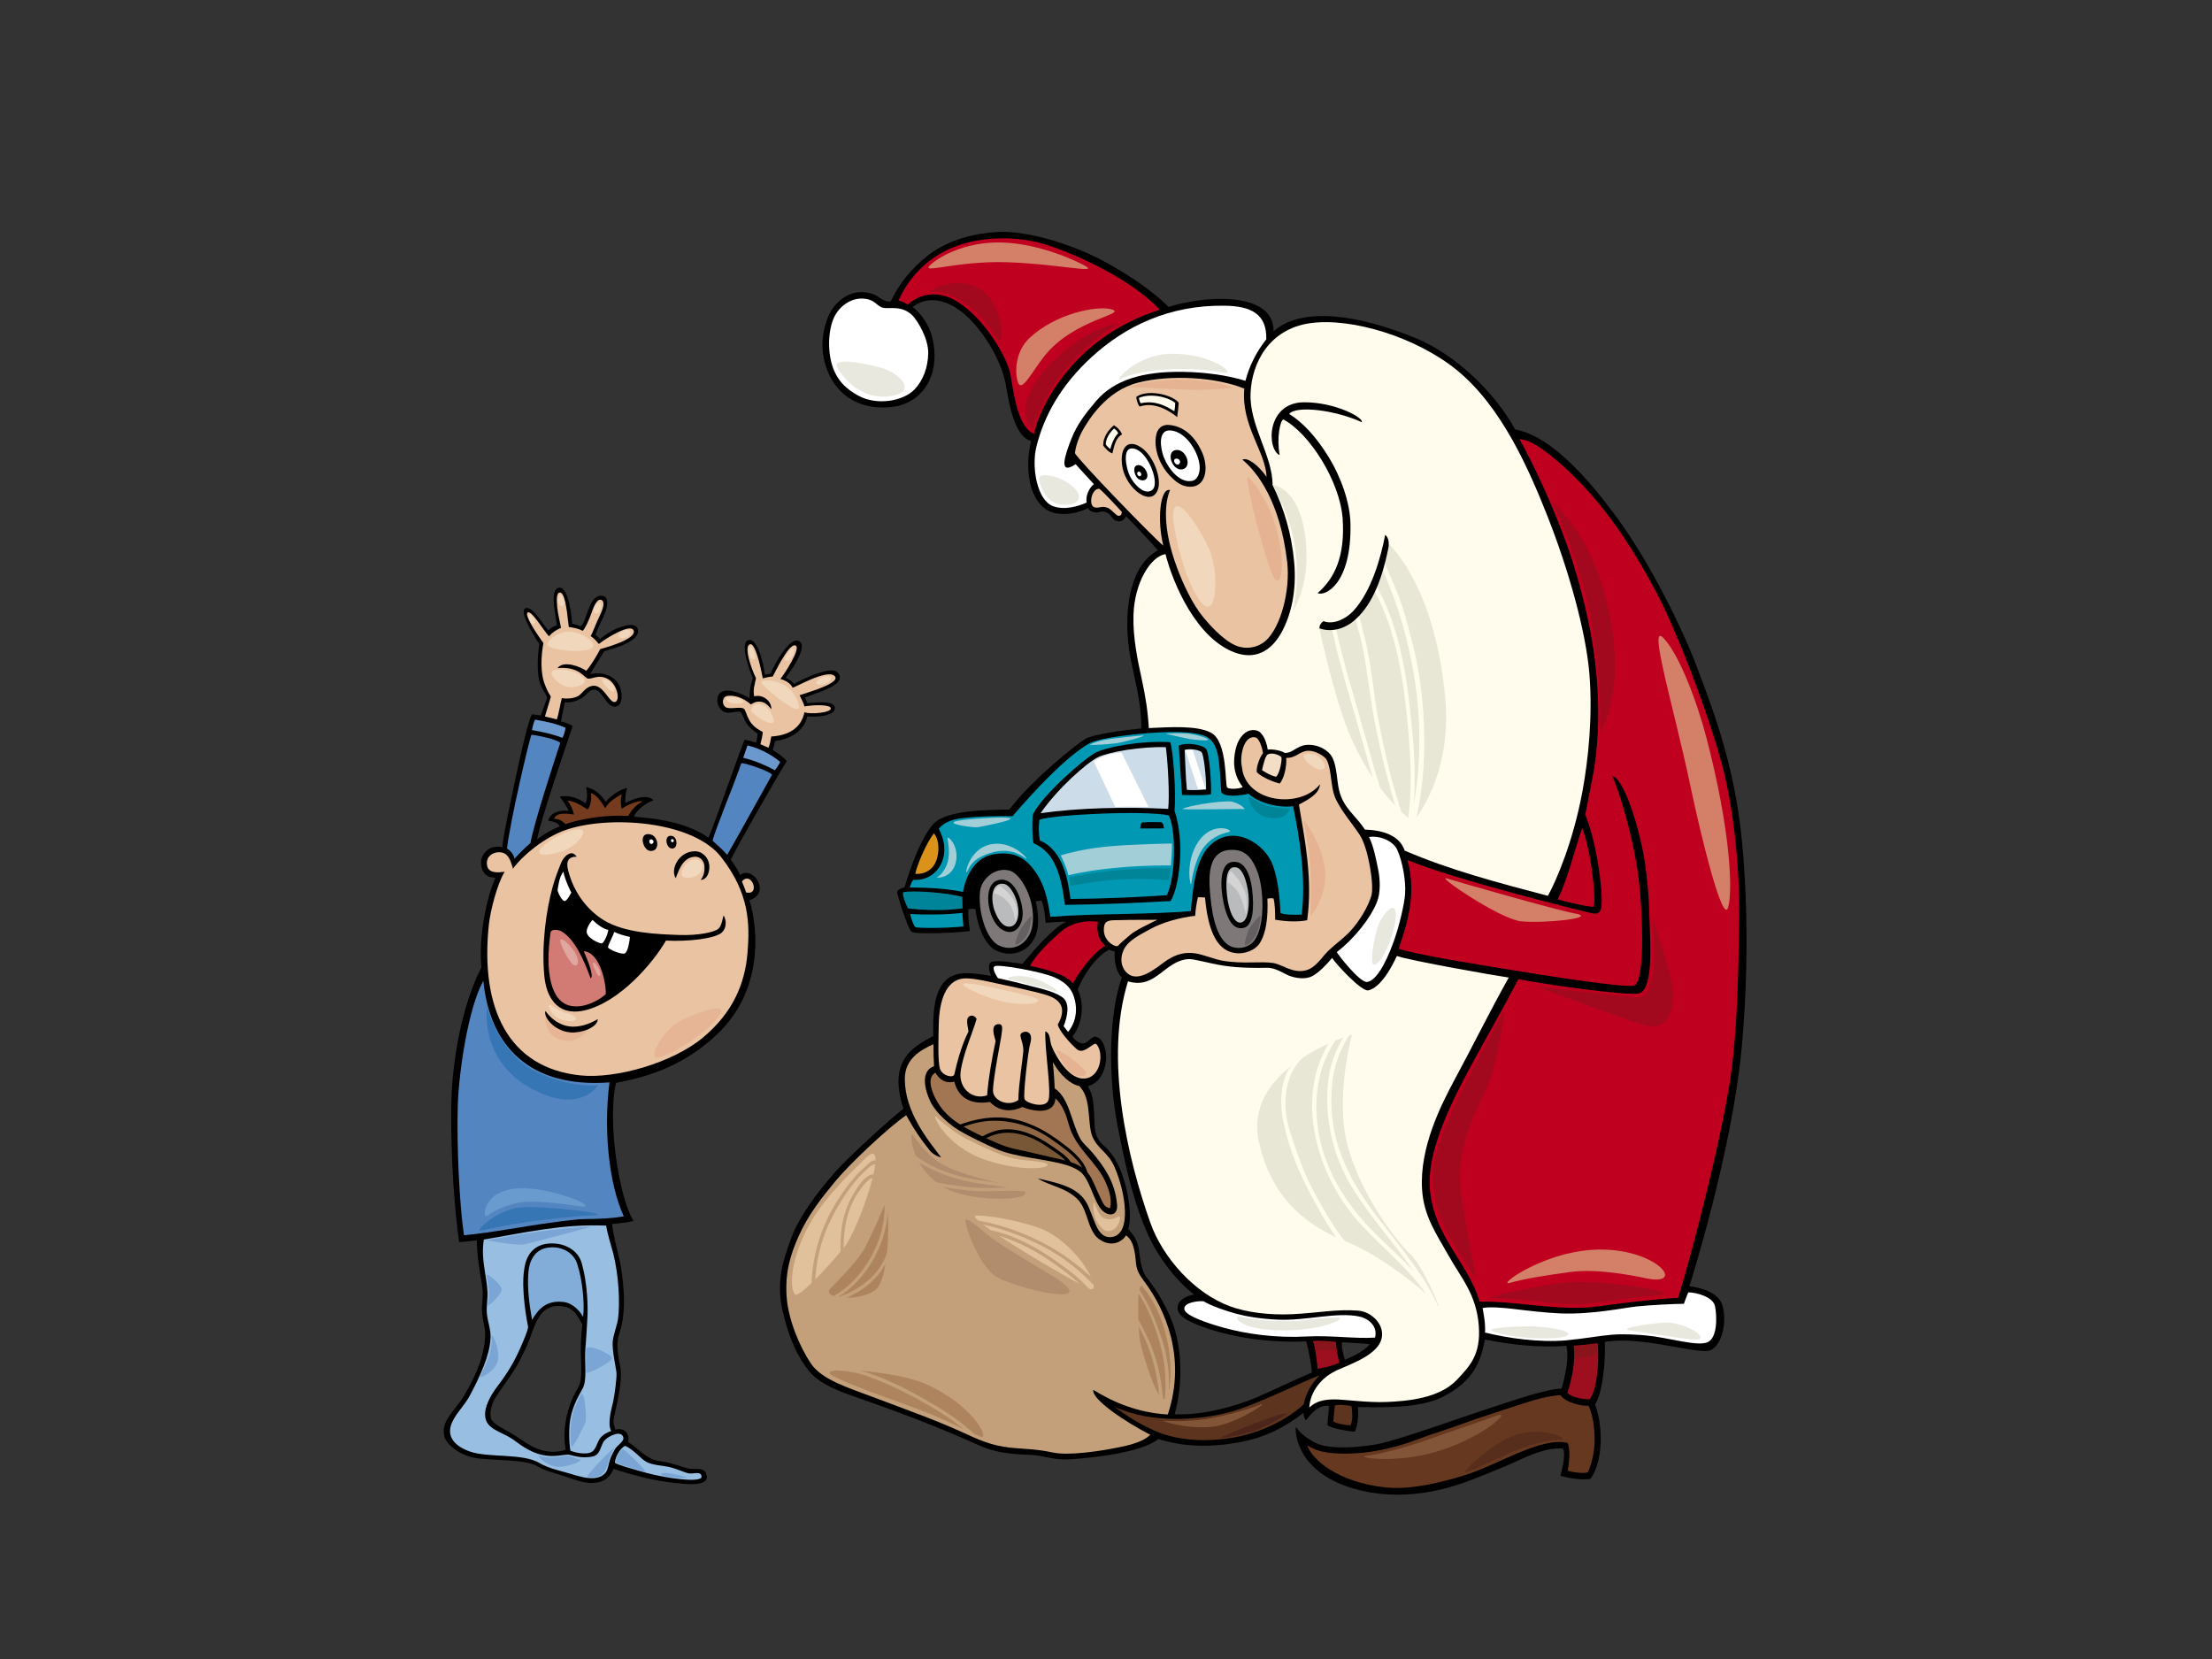 <?xml version="1.0" encoding="utf-8"?>
<!-- Generator: Adobe Illustrator 17.0.0, SVG Export Plug-In . SVG Version: 6.00 Build 0)  -->
<!DOCTYPE svg PUBLIC "-//W3C//DTD SVG 1.1//EN" "http://www.w3.org/Graphics/SVG/1.1/DTD/svg11.dtd">
<svg version="1.1" id="Layer_1" xmlns="http://www.w3.org/2000/svg" xmlns:xlink="http://www.w3.org/1999/xlink" x="0px" y="0px"
	 width="800px" height="600px" viewBox="0 0 800 600" enable-background="new 0 0 800 600" xml:space="preserve">
<rect x="0" y="0" width="800" height="600" fill="#333333" stroke="none"/>
<g>
	<path fill-rule="evenodd" clip-rule="evenodd" d="M398.787,94.263c13.037,6.958,20.511,13.397,23.871,16.748
		c12.608-4.11,38.099-5.925,37.942,8.797c10.421-9.157,30.921-5.927,51.38,2.47c14.391,5.901,28.6,19.555,35.978,33.026
		c10.316,1.852,22.535,12.282,37.207,32.41c11.748,16.111,23.153,39.536,27.708,51.345c6.696,17.354,13.021,34.791,16.081,56.402
		c1.968,13.89,4.429,45.263,0.983,83.146c-3.444,37.886-18.941,86.595-18.941,86.595s10.05,0.83,11.886,6.759
		c1.835,5.932,0,14.367-4.157,16.323c-4.16,1.958-24.577-5.309-38.309-2.967c0.279,8.983-1.152,19.061-3.529,22.581
		c3.418,9.685,2.314,21.718-1.692,26.956c-3.667,0.551-8.615-0.428-10.869-1.13c0.497-1.767,1.921-7.13,1.085-9.702
		c-3.708-0.847-9.949,1.234-14.961,3.578c-5.007,2.342-13.073,5.657-19.121,7.935c-6.05,2.275-19.901,6.893-35.448,4.259
		c-24.832-4.216-27.643-19.415-27.239-23.713c1.744,2.608,5.843,5.532,9.03,6.491c5.704,1.716,15.897,0.664,21.17-0.421
		c7.643-1.575,30.016-9.642,38.99-12.569c8.978-2.926,21.407-7.297,26.909-7.358c1.119-3.58,2.956-11.562,1.7-15.495
		c-9.404,0.821-20.418-0.447-29.407-2.284c-1.862,10.636-6.212,15.994-15.048,20.629c-7.699,4.041-19.694,4.039-30.904,3.809
		c0.372,2.505-0.171,7.708-1.13,8.894c-2.69-0.173-8.982-1.314-9.877-2.401c0.119-2.124,0.587-5.151,0.506-6.936
		c-4.03-0.361-6.422,2.947-8.269,5.244c-0.581-0.664-0.894-1.67-0.894-2.682c-6.29,4.737-13.198,8.93-24.149,10.793
		c-10.947,1.865-19.955,1.242-28.304-1.339c-6.329,4.911-23.005,6.675-31.644,7.316c-5.501,0.411-9.399-1.087-12.968-1.474
		c-3.573-0.389-12.107,0.151-20.265-3.572c-12.325-5.623-28.253-11.777-41.532-16.381c-7.208-2.498-15.696-5.205-19.973-10.486
		c-4.269-5.279-6.897-11.498-8.926-19.259c-1.318-5.046-1.954-8.775-1.325-14.968c0.436-4.309,2.395-10.076,3.936-14.142
		c2.888-7.595,8.867-15.78,16.116-23.983c4.673-5.292,20.204-19.415,24.355-22.511c-5.624-17.325,3.136-22.22,10.797-26.321
		c-0.131-6.807-0.037-14.845,3.79-19.356c3.827-4.512,9.843-3.554,17.093-2.379c-0.554-1.446-1.339-4.121,0-4.935
		c1.651-1.007,8.417,0.218,11.369,0.592c4.46-5.441,11.336-13.259,15.87-15.234c-1.972-0.1-7.479,0.385-7.479,0.385
		s-0.275-5.162-1.497-8.01c-0.614,0-1.565,0.134-2.109,0.27c1.428,6.249,1.313,11.204-1.475,14.936
		c-2.888,3.868-8.237,5.223-13.122,2.681c-3.11-1.618-6.188-7.089-7.206-14.767c-0.478-0.272-1.835-0.203-2.516,0
		c-0.2,1.837,0.137,5.914,0.546,7.88c-3.125,0.478-18.934,1.378-21.127,0.277c-1.082-0.551-5.44-13.656-5.167-14.542
		c0.275-0.88,1.688-1.337,2.653-1.56c2.362-8.2,6.437-18.745,10.517-23.009c4.762-4.981,19.37-4.981,27.319-5.112
		c8.559-11.176,24.723-23.985,27.645-25.61c2.922-1.633,13.247-3.06,20.108-3.736c0.143-12.784-4.188-21.708-4.934-33.845
		c-0.614-10.002,0.827-25.003,10.952-30.569c-3.297-3.755-8.775-9.641-11.517-12.332c-0.736,1.594-2.019,2.143-3.527,1.69
		c-1.511-0.452-1.787-2.386-3.619-3.118c-1.831-0.733-2.625,0.179-3.663,0.093c-1.163-0.097-2.664-0.625-2.93-1.649
		c-2.563,1.374-6.887,2.645-11.169,2.014c-9.339-1.376-12.299-14.391-9.431-26.187c-1.853-0.731-6.294-1.977-8.987-19.556
		c-1.418-9.251-8.102-19.973-14.409-25.763c-4.336-3.984-12.298-8.637-19.459-3.168c3.035,2.152,6.046,6.632,7.101,10.957
		c3.219,13.207-3.219,23.873-14.578,25.169c-14.721,1.677-23.454-7.625-24.982-19.616c-0.577-4.546,0.38-9.101,1.835-12.84
		c2.21-5.657,8.778-11.363,16.794-8.185c1.566,0.62,3.447,2.921,5.928,2.399c2.98-6.225,7.384-11.813,13.409-16.513
		c5.751-4.488,13.952-7.833,25.125-8.507C371.867,83.242,388.292,88.664,398.787,94.263z M486.426,491.809
		c2.975-1.351,6.815-3.058,9.032-5.646c-1.921-0.3-7.189-0.553-9.983-0.707C484.857,486.465,485.983,490.692,486.426,491.809z
		 M393.408,392.879c2.045,3.042,2.07,6.85,2.301,10.108c0.234,3.265-0.475,7.961,3.418,11.262c3.571,3.027,6.35,7.9,8.154,15.298
		c1.552,6.364,1.708,12.113,0.775,14.907c1.865,2.174,2.872,3.65,3.572,6.148c0.702,2.498,0.53,8.323,3.185,11.552
		c3.047,3.723,7.997,11.422,10.169,19.108c2.69,9.518,2.472,20.761-0.154,30.204c9.897,0.527,22.099-2.842,29.742-6.132
		c6.679-2.872,13.585-6.286,19.877-8.927c-0.153-3.107-1.163-7.768-2.018-11.26c-16.772,0.696-30.634-2.533-39.059-5.904
		c-4.27-1.707-7.522-3.44-7.487-6.344c0.035-2.902,3.71-4.4,6.001-4.667c-6.986-5.419-13.226-14.141-16.446-21.159
		c-4.855-10.588-7.598-21.852-10.193-34.538c-1.604-7.846-2.96-14.931-3.357-26.852c-0.363-10.944,0.751-23.603,3.846-32.118
		c-1.844-1.798-2.877-5.566-2.575-9.512c-0.489,0.071-1.551-0.302-1.989-0.614c-5.003,2.502-9.691,9.94-11.414,14.443
		c2.665,5.108,1.615,12.928-1.883,16.917c0.49,1.229,2.4,2.435,3.292,2.56c2.336,0.328,3.419-2.722,5.221-2.401
		c2.557,0.454,4.11,5.197,3.54,9.186C399.188,389.309,396.482,392.016,393.408,392.879z"/>
	<path fill-rule="evenodd" clip-rule="evenodd" fill="#C0001F" d="M365.601,136.237c-1.014-6.774-9.547-21.051-19.298-27.088
		c-10.669-6.605-17.947,1.016-17.947,1.016s-2.029-1.19-3.39-1.526c6.399-13.913,19.354-22.924,39.527-22.421
		c6.658,0.168,12.403,1.592,17.924,3.671c19.248,7.239,31.67,16.267,37.024,22.138c-31.659,9.987-43.511,35.556-45.491,44.895
		C368.887,154.718,367.029,145.735,365.601,136.237z"/>
	<path fill-rule="evenodd" clip-rule="evenodd" fill="#FFFFFF" d="M319.476,111.338c2.11,0.45,6.678-1.005,10.441,2.682
		c2.001,1.958,5.878,8.522,5.788,13.689c-0.089,5.216-1.861,9.884-4.937,13.123c-3.949,4.151-13.298,5.981-20.191,2.346
		c-4.379-2.31-7.957-5.586-9.649-11.174c-1.697-5.586-1.435-13.479,1.19-18.129c1.621-2.869,5.642-6.606,11.011-5.782
		C316.773,108.651,317.14,110.838,319.476,111.338z"/>
	<path fill-rule="evenodd" clip-rule="evenodd" fill="#FFFFFF" d="M380.88,183.077c-5.806-2.113-7.861-14.007-6.086-21.357
		c2.705-11.193,8.899-22.47,20.181-32.741c12.026-10.944,27.8-18.739,48.073-18.415c9.235,0.149,15.163,2.855,14.925,12.176
		c-3.349,4.181-6.135,9.43-7.535,14.988c-6.433-1.999-14.536-3.129-22.721-3.243c-14.244-0.209-24.799,2.878-31.33,10.582
		c-3.969,4.684-6.896,8.544-8.853,13.509c-2.222,5.642-5.099,13.712,1.495,9.304c1.65,1.921,4.791,5.195,6.592,7.23
		c-1.647,1.189-3.098,4.248-2.62,6.649C390.036,183.077,385.089,184.608,380.88,183.077z"/>
	<path fill-rule="evenodd" clip-rule="evenodd" fill="#FFFCED" d="M526.862,133.838c16.427,13.367,26.347,36.569,32.721,52.646
		c7.742,19.536,14.022,42.065,15.251,57.316c1.232,15.249-0.423,30.913-2.461,42.065c-3.367,18.466-9.464,32.486-12.546,38.13
		c-18.402-4.834-35.548-9.378-51.808-16.357c-1.785-5.463-7.839-7.398-14.393-7.615c-3.526-5.424-7.8-7.664-9.361-14.404
		c-0.804-3.458-0.748-8.289-2.358-11.565c-1.337-2.733-5.231-4.963-9.313-4.657c-3.593,0.27-5.154,3.085-7.969,2.896
		c-1.312-0.877-4.499-1.435-6.124-1.188c-0.255-1.688-0.94-4.002-2.005-5.376c-0.717-0.929-1.37-1.75-3.559-1.688
		c-2.191,0.063-4.879,2.185-6.003,6.75c-1.126,4.562-0.914,9.428,2.52,13.849c-0.923,0.614-4.832,0.97-5.646,0.154
		c-0.814-0.812,0.218-16.548-5.789-19.772c-5.091-2.733-14.804-2.051-22.54-1.705c-0.326-5.879-1.158-11.295-2.53-17.593
		c-1.517-6.958-3.263-15.106-3.012-23.322c0.354-11.599,6.109-21.092,11.571-22.016c2.841,11.096,11.321,30.606,25.167,35.645
		c6.953,2.526,12.855-0.117,16.833-7.364c3.397-6.191,5.493-14.966,4.557-25.253c-0.935-10.286-3.622-19.402-7.829-28.054
		c0-10.635-8.419-21.394-7.96-33.117c0.423-10.936,6.683-23.309,21.697-25.379C488.985,114.793,512.311,121.999,526.862,133.838z"/>
	<path fill-rule="evenodd" clip-rule="evenodd" fill="#EAC3A2" d="M388.767,163.837c0.353-3.099,1.851-6.662,3.107-8.749
		c1.621-2.703,7.867-13.671,19.678-16.692c11.753-3.006,28.449-1.977,38.463,2.154c-1.24,13.302,7.762,22.889,8.042,31.898
		c-2.85-4.101-6.852-7.196-8.745-6.214c5.43,4.451,13.726,15.322,16.226,37.118c1.152,10.037-2.26,23.417-7.762,28.365
		c-2.195,1.977-5.683,3.144-9.315,2.26c-4.646-1.135-9.782-6.547-13.265-10.729c-3.844-4.609-7.332-12.023-9.562-18.077
		c-5.307-14.402-4.35-23.585-2.457-27.939c-3.742-0.938-4.676,11.221-2.454,20.106C416.515,193.833,389.12,165.496,388.767,163.837z
		"/>
	<path fill-rule="evenodd" clip-rule="evenodd" fill="#C0001F" d="M576.23,330.373c2.898,0.432,3.044-1.884,3.044-5.359
		c0-3.477-1.327-18.763-5.94-30.412c1.091-5.732,2.74-13.728,3.129-16.172c2.251-14.184,1.811-27.494,0.339-39.795
		c-1.474-12.299-5.193-26.885-8.663-37.401c-5.359-16.226-13.633-33.504-18.555-42.343c5.411-0.244,16.167,9.767,21.561,15.294
		c10.083,10.333,19.188,23.611,27.797,39.852c8.609,16.234,20.757,49.32,24.655,65.661c5.112,21.422,5.694,45.291,5.363,55.038
		c-0.244,7.18-0.006,28.868-2.467,50.267c-2.459,21.403-14.019,66.423-19.547,84.367c-9.73,0.57-19.374,1.819-29.074,3.105
		c-14.108,1.871-29.588-2.049-42.758-1.696c-4.24-14.352-16.078-22.911-17.926-40.077c-1.392-12.978,6.478-29.953,15.335-46.19
		c4.099-7.52,11.807-21.152,16.625-30.387c8.546,1.737,40.481,6.346,43.886,5.067c4.633-1.737,3.902-16.355,3.619-23.751
		c-0.29-7.533-0.197-12.189-1.647-22.758c-1.446-10.577-7.042-30.539-11.911-32.138c2.841,6.523,7.766,22.889,9.505,36.937
		c1.737,14.048,2.314,38.149-1.74,38.988c-4.052,0.838-33.551-3.911-44.174-5.646c-11.729-1.914-35.336-5.681-40.841-7.707
		c2.509-7.485,6.809-19.266,3.161-32.088C525.686,318.06,574.225,330.072,576.23,330.373z"/>
	<path fill-rule="evenodd" clip-rule="evenodd" fill="#EAC3A2" d="M397.545,176.756c1.422,0.938,8.149,8.336,8.149,8.336
		s0.181,1.556-1.193,1.467c-0.857-0.059-2.408-2.221-3.752-2.841c-2.38-1.098-3.661,0.549-5.31-0.456
		C393.79,182.251,394.766,176.719,397.545,176.756z"/>
	<path fill-rule="evenodd" clip-rule="evenodd" fill="#0098B2" d="M394.002,268.809c2.132-1.23,9.784-2.716,20.448-3.598
		c12.282-1.018,18.752-0.339,21.876,1.223c3.671,1.839,4.311,7.075,4.549,9.24c0.614,5.502,0.532,8.373,0.806,10.56
		c0.272,2.189,7.064,1.627,9.884,0.804c3.304,3.323,10.988,5.266,16.09,4.514c2.485,11.729,4.745,26.682,3.103,39.234
		c-2.342,0.08-5.62,0.175-7.638-0.538c-0.248-5.316-0.914-12.313-2.807-17.386c-2.915-7.814-13.915-14.748-22.153-7.619
		c-5.57,4.821-6.623,14.759-7.479,24.272c-16.465,1.351-34.688,0.806-50.805,2.064c-1.019-6.657-2.174-12.5-6.725-18
		c-4.55-5.504-9.916-5.165-13.457-4.669c-6.346,0.89-10.118,6.567-11.43,13.691c-5.419-1.273-13.428-1.618-19.202-1.618
		c0.206-1.02,0.69-2.226,1.292-2.788c8.559,0.612,14.47-8.626,9.159-18.456c1.313-1.783,4.161-3.224,7.196-3.671
		c5.774-0.847,14.198-0.99,19.509-0.903C373.722,286.407,385.309,273.837,394.002,268.809z"/>
	<path fill-rule="evenodd" clip-rule="evenodd" fill="#EAC3A2" d="M449.167,277.443c-0.888-3.347,0.421-11.789,4.942-10.728
		c1.391,0.328,2.586,4.324,2.64,5.767c-0.933,0.912-2.513,4.866-2.213,6.796c1.96,2.02,6.714,3.771,8.323,4.09
		c1.655-2.014,2.517-6.322,2.329-9.261c3.649,0.075,4.877-2.494,7.973-2.595c2.414-0.075,6.003,1.852,6.774,3.529
		c1.835,3.995,1.176,9.842,3.247,14.112c2.206,4.549,5.56,8.224,8.609,12.846c3.049,4.62,5.236,18.082,4.205,21.855
		c-1.029,3.777-4.341,9.389-7.732,13.001c-2.435,2.587-5.052,4.352-7.764,6.915c-2.381,2.252-4.54,6.269-8.326,7.198
		c-4.633,1.132-8.475-2.171-11.712-2.683c-4.587-0.722-10.839,0.464-18.348-0.845c-3.07-0.54-6.96-2.264-10.018-2.684
		c-6.753-0.92-10.916,3.243-13.54,5.059c-2.626,1.811-5.752,3.812-8.689,3.248c-2.937-0.562-5.753-4.626-3.455-9.577
		c1.578-3.403,5.979-5.499,10.16-7.76c5.86-3.166,14.112-4.419,15.675-4.481c0.063-1.813,0.573-5.05,0.998-6.75
		c0.851,0.045,2.066,0,2.563,0.125c1.003,10.752,3.721,18.821,10.504,20.003c3.939,0.689,7.734-1.117,9.212-3.395
		c2.541-3.92,3.101-9.734,2.854-16.236c0.655-0.097,1.188-0.186,2.189-0.061c0.56,1.813,0.622,5.253,0.603,7.688
		c3.959,0.689,8.334,0.875,11.588,0.188c2.061-15.003-0.879-29.231-2.982-41.816c3.114-1.696,7.36-3.73,7.623-7.34
		C470.209,292.673,450.421,290.359,449.167,277.443z"/>
	<path fill-rule="evenodd" clip-rule="evenodd" fill="#F3DDC7" d="M456.434,278.544c0,0,1.003-5.124,2.066-5.688
		c1.767-0.935,4.622,0.439,4.935,0.998c0.316,0.566-0.536,5.988-1.936,7.068C459.124,280.421,456.434,278.544,456.434,278.544z"/>
	<path fill-rule="evenodd" clip-rule="evenodd" fill="#C0001F" d="M576.23,327.911c-1.158,0.29-9.704-1.737-12.893-2.63
		c3.663-7.344,5.927-17.312,8.89-25.824C575.944,309.229,577.392,327.624,576.23,327.911z"/>
	<path fill-rule="evenodd" clip-rule="evenodd" fill="#FFFFFF" d="M505.338,307.36c1.832,3.987,3.2,11.145,2.824,16.063
		c-0.292,3.764-2.081,11.422-4.054,16.943c-3.477,9.705-6.955,14.482-9.706,14.771c-2.597,0.277-10.471-9.81-10.942-10.804
		c6.016-4.542,12.243-12.222,14.56-18.159c1.333-3.414,1.137-8.075,0.436-11.586c-0.867-4.347-1.737-8.693-3.328-11.878
		C499.037,302.133,503.829,304.078,505.338,307.36z"/>
	<path fill-rule="evenodd" clip-rule="evenodd" fill="#DB921A" d="M337.76,301.42c2.417,2.625,2.065,9.242-0.477,12.159
		c-1.833,2.103-4.303,2.61-6.251,2.446C331.441,313.495,334.837,305.02,337.76,301.42z"/>
	<path fill-rule="evenodd" clip-rule="evenodd" fill="#7E7878" d="M454.872,315.554c2.13,5.853,2.816,19.007-1.188,24.545
		c-1.729,2.399-4.935,3.155-7.477,2.543c-6.024-1.456-7.777-11.459-8.401-17.898c-0.626-6.437-1.837-18.421,9.067-17.317
		C451.184,307.865,453.372,311.429,454.872,315.554z"/>
	<path fill-rule="evenodd" clip-rule="evenodd" fill="#7E7878" d="M367.601,316.392c3.486,3.299,6.908,11.031,5.782,18.345
		c-0.833,5.408-5.78,9.918-11.853,7.34c-4.951-2.102-7.935-12.725-7.056-19.899c0.499-4.056,5.182-8.701,10.584-7.336
		C366.02,315.083,367.013,315.837,367.601,316.392z"/>
	<path fill-rule="evenodd" clip-rule="evenodd" fill="#00849A" d="M348.016,324.378c0.07,0.884,0.07,3.058,0.107,4.153
		c-6.833,0.91-13.457,0.733-19.76,0c-0.796-1.433-2.379-5.67-1.608-5.851C329.946,321.932,342.472,322.806,348.016,324.378z"/>
	<path fill-rule="evenodd" clip-rule="evenodd" fill="#0098B2" d="M348.085,330.152c0,1.631,0.272,3.399,0.339,4.89
		c-5.296,0.683-16.642,0.683-17.325,0.272c-0.678-0.404-1.675-3.353-1.899-4.754C334.634,330.9,342.173,330.833,348.085,330.152z"/>
	<path fill-rule="evenodd" clip-rule="evenodd" fill="#EAC3A2" d="M408.836,338.031c-2.111,1.754-3.88,3.332-4.545,4.045
		c-0.664,0.717-6.008-1.841-4.941-7.198c0.498-2.494,3.157-1.986,6.067-2.113c3.601-0.16,10.2-0.03,13.165-0.123
		C415.014,334.429,410.947,336.28,408.836,338.031z"/>
	<path fill-rule="evenodd" clip-rule="evenodd" fill="#C0001F" d="M383.967,336.713c3.072-2.645,7.921-3.985,13.126-3.386
		c-0.831,4.078,0.787,7.221,2.681,8.749c-3.856,2.109-8.31,7.66-11.778,13.535c-2.69-3.315-10.068-5.169-15.49-6.262
		C374.753,344.95,380.454,339.738,383.967,336.713z"/>
	<path fill-rule="evenodd" clip-rule="evenodd" fill="#FFFCED" d="M429.694,346.875c2.109-0.169,7.299,1.502,12.863,2.377
		c5.562,0.873,12.559,0.851,15.629,0.752c3.069-0.104,6.126,2.124,8.066,2.874c1.94,0.75,5.717,1.608,8.455,0.089
		c2.33-1.301,4.925-3.915,7.064-6.517c1.623,2.461,10.605,12.163,13.068,11.729c1.9-0.339,5.793-2.608,10.357-12.433
		c4.899,1.714,36.47,7.269,40.477,7.8c-6.284,11.122-13.289,25.243-19.302,36.377c-5.123,9.486-13.056,25.018-12.053,40.349
		c0.631,9.637,5.166,15.986,9.594,23.86c4.607,8.196,10.054,13.978,10.919,25.398c0.793,10.475-3.347,14.618-7.906,19.477
		c-6.43,6.859-18.309,7.725-25.375,8.036c-7.068,0.309-14.91-0.932-18.944-0.932c-4.041,0-6.835,0.776-9.088,2.95
		c0.387-5.979,4.505-11.104,10.4-13.665c5.674-2.463,14.469-5.683,15.77-11.346c1.16-5.041-3.721-9.622-8.326-10.022
		c-7.656-0.668-15.132,0.858-23.849,1.269c-8.706,0.413-16.777-0.713-22.58-2.822c-12.779-4.65-24.352-17.427-28.929-30.34
		c-8.132-22.931-16.737-59.254-8.046-87.217C417.987,357.942,421.051,347.564,429.694,346.875z"/>
	<path fill-rule="evenodd" clip-rule="evenodd" fill="#FFFFFF" d="M381.477,353.519c4.551,2.092,6.389,4.441,7.289,8.313
		c1.635,7.047-2.491,11.368-2.491,11.368s-0.861-1.106-1.601-2.053c1.396-3.511,2.429-8.371-0.422-10.443
		c-3.482-2.526-10.023-3.615-14.816-4.94c-2.367-0.65-8.502-1.999-8.502-1.999s-2.455-3.442-1.229-4.305
		C360.933,348.599,376.925,351.428,381.477,353.519z"/>
	<path fill-rule="evenodd" clip-rule="evenodd" fill="#EAC3A2" d="M351.228,367.338c-2.568,0.467-0.951,4.211-0.987,5.786
		c-2.713,5.24-4.436,12.496-5.082,15.385c-0.334,1.484-4.149,0.679-5.134-1.781c-0.949-2.371-0.583-12.129-0.511-16.146
		c0.157-8.628,2.603-16.076,8.877-16.695c2.451-0.24,6.584,0.566,9.327,1.175c3.589,0.795,16.641,3.453,20.93,4.857
		c5.659,1.841,6.895,5.395,3.936,10.577c0.247,2.089,4.551,7.012,6.89,8.982c2.638,2.221,6.081-2.906,7.057-1.835
		c2.903,3.181,1.562,12.8-5.081,12.42c-4.962-0.287-9.471-7.543-11.153-11.856c-0.731-1.882-0.264-4.451-2.255-5.221
		c-0.23,7.384,2.478,22.634,0.987,25.262c-1.488,2.628-7.819,0.752-8.467-0.707c-0.647-1.463,1.329-17.786,1.976-19.897
		c1.806-5.918-3.73-4.933-3.484-3.088c0.245,1.847,1.202,3.373,1.031,5.806c-0.17,2.433-1.772,12.464-1.783,17.466
		c-3.581,2.582-9.18,0.277-9.172-3.392c0.01-4.283,2.926-18.896,2.964-19.475c0.125-1.876,1.288-5.056-1.409-4.514
		c-2.699,0.544-0.784,5.075-0.611,6.078c-1.081,4.87-2.724,14.11-3.062,19.607c-5.241,1.848-10.351-2.508-9.595-8.466
		c0.809-6.353,4.281-13.885,5.79-19.194C352.819,367.787,352.015,367.193,351.228,367.338z"/>
	<path fill-rule="evenodd" clip-rule="evenodd" fill="#C3A07A" d="M337.81,385.62c-4.18,1.353-4.18,6.765-1.257,12.909
		c1.841,3.863,6.849,8.244,10.301,10.299c3.996,2.379,9.776,5.084,13.266,6.634c7.443,3.304,17.996,3.501,26.11,6.066
		c1.535,0.488,3.645,1.523,4.654,2.399c3.349,2.904,4.499,10.044,7.48,13.55c2.081,2.446,6.033,2.673,5.642-1.835
		c-0.721-8.44-5.059-14.132-9.031-18.914c-1.351-1.623-3.312-3.092-4.373-5.076c-3.244-6.07-3.821-14.361-9.172-18.066
		c-0.072-2.93-0.424-6.98-0.628-9.466c2.64,4.814,6.446,8.073,9.474,8.619c1.817,1.75,2.795,4.347,3.261,7.842
		c0.463,3.494,0.543,7.993,1.439,10.223c1.978,4.918,5.77,5.754,8.185,11.429c4.041,9.484,6.028,23.693-0.693,25.095
		c-4.618,0.96-6.042-4.051-7.349-7.312c-0.787-1.967-1.53-4.121-2.54-5.644c-3.527-5.326-10.456-6.623-17.358-8.189
		c5.046,2.954,9.224,3.068,13.69,6.778c4.231,3.511,3.963,9.387,7.054,13.686c1.202,1.673,4.206,3.585,7.196,2.963
		c1.661-0.343,3.344-1.431,4.043-2.828c3.569,2.33,3.338,8.777,3.804,11.182c0.465,2.409,1.787,4.036,3.444,6.329
		c6.457,8.907,14.882,26.206,7.902,47.274c-10.785-0.598-19.616-4.375-26.953-8.894c-0.695,3.436,11.962,11.822,20.606,16.23
		c-3.079,3.151-9.968,4.287-14.548,5.141c-4.582,0.852-15.377,2.487-20.887,1.241c-5.515-1.241-11.121-1.284-15.229-1.724
		c-7.058-0.759-11.719-3.012-17.784-5.785c-8.877-4.065-20.957-8.41-30.818-12.133c-9.865-3.73-19.492-6.556-23.513-12.565
		c-4.003-5.983-8.184-15.822-8.748-24.273c-0.585-8.611,1.452-15.167,4.236-21.452c3.574-8.086,8.491-14.207,13.543-20.322
		c5.052-6.109,18.974-19.227,25.467-23.7c3.102,5.579,5.353,8.775,8.365,12.546c0.985,1.236,2.652,2.414,4.273,2.688
		c-4.644-6.132-13.119-16.221-13.127-28.365c-0.004-7.412,5.903-10.49,10.331-12.574C337.561,379.561,337.697,383.84,337.81,385.62z
		"/>
	<path fill-rule="evenodd" clip-rule="evenodd" fill="#A27652" d="M382.316,412.077c-6.549-4.773-14.494-8.254-22.769-7.93
		c-4.162,0.158-8.31,1.1-12.305,2.543c-2.24-1.432-4.277-3.055-6.033-5.058c-2.626-2.997-7.212-11.336-2.905-13.673
		c1.351,2.336,3.567,4.056,6.856,3.228c0.894,3.903,4.09,8.825,12.842,7.341c3.918,4.065,8.665,3.299,11.716,1.834
		c4.375,1.778,11.714,2.764,11.993-3.107c2.404,2.122,3.823,5.668,4.797,9.316c2.425,9.047,10.212,13.447,13.55,21.45
		c1.029,2.463,2.199,5.795,1.411,8.89c-2.077-0.052-2.761-2.293-3.527-3.81c-1.109-2.189-2.001-4.588-3.106-6.776
		c-0.45-0.89-0.974-1.647-1.558-2.323C391.849,418.866,386.344,415.016,382.316,412.077z"/>
	<path fill-rule="evenodd" clip-rule="evenodd" fill="#8E6644" d="M380.242,414.378c-4.943-3.477-11.016-6.372-17.22-5.908
		c-2.679,0.197-5.267,1.167-7.723,2.507c-2.394-1.137-4.687-2.262-6.819-3.526c3.604-1.286,7.333-2.12,11.067-2.126
		c7.646-0.015,14.981,2.561,21.149,7.027c3.402,2.463,8.45,5.756,10.655,9.909c-1.189-0.838-2.558-1.448-4.069-1.956
		C385.645,417.808,382.226,415.774,380.242,414.378z"/>
	<path fill-rule="evenodd" clip-rule="evenodd" fill="#775736" d="M360.467,410.172c6.431-1.677,13.276,1.044,18.517,4.754
		c1.551,1.102,4.494,2.809,6.36,4.797c-1.718-0.46-3.591-0.853-5.61-1.299c-4.045-0.89-8.017-1.919-11.712-2.682
		c-3.809-0.785-6.654-1.895-10.158-3.552c-0.409-0.193-0.805-0.38-1.21-0.568C357.899,411.01,359.171,410.511,360.467,410.172z"/>
	<path fill-rule="evenodd" clip-rule="evenodd" fill="#FFFFFF" d="M620.254,472.39c0.67,3.241,1.1,11.738-2.936,13.146
		c-4.037,1.404-13.998-1.837-22.192-2.569c-2.608-0.231-7.582-0.612-12.167-0.246c-4.583,0.37-10.268,1.469-16.517,2.029
		c-9.642,0.871-21.26-0.793-29.355-2.818c0.182-3.462-0.521-6.805-0.895-8.868c2.202-0.49,7.031-0.184,11.495,0.365
		c4.46,0.551,11.664,1.404,16.779,1.588c11.575,0.411,22.226-1.953,27.298-2.506c5.072-0.547,14.281-0.977,17.241-0.977
		c0.553-1.346,0.975-2.874,1.608-4.138C613.834,467.437,619.58,469.149,620.254,472.39z"/>
	<path fill-rule="evenodd" clip-rule="evenodd" fill="#FFFFFF" d="M472.584,483.358c-11.029,0.592-21.776-0.849-30.331-3.263
		c-5.776-1.625-13.695-4.266-13.929-6.679c-0.233-2.405,5.123-2.995,6.988-2.792c2.654,1.634,8.15,3.557,11.88,4.533
		c4.047,1.061,8.929,1.837,14.959,2.117c10.102,0.477,21.31-2.898,29.495-1.126c3.434,0.741,6.716,3.585,5.646,7.619
		C490.003,484.225,481.279,482.894,472.584,483.358z"/>
	<path fill-rule="evenodd" clip-rule="evenodd" fill="#9D0E1E" d="M483.146,485.303c0.184,2.902,0.622,4.968,1.242,7.451
		c-1.573,1.201-7.842,2.303-7.842,2.303s-0.745-7.753-1.696-10.022C477.277,484.676,480.486,485.121,483.146,485.303z"/>
	<path fill-rule="evenodd" clip-rule="evenodd" fill="#9D0E1E" d="M577.733,485.742c0.581,1.994,0.568,16.321-2.826,20.329
		c-3.224-0.067-6.314-0.698-8.041-2.269c1.487-4.903,3.079-11.163,2.278-17.103C571.16,486.584,575.441,486.144,577.733,485.742z"/>
	<path fill-rule="evenodd" clip-rule="evenodd" fill="#5D341D" d="M445.641,510.438c9.788-2.776,27.101-11.625,31.61-12.98
		c-3.269,3.137-5.052,7.023-5.784,10.441c-4.084,3.955-13.324,9.858-25.126,11.956c-11.802,2.1-21.353,0.542-27.408-1.863
		c-6.057-2.407-12.186-6.368-15.92-9.242C416.835,515.118,434.37,513.633,445.641,510.438z"/>
	<path fill-rule="evenodd" clip-rule="evenodd" fill="#663820" d="M489.508,525.648c8.717-0.391,17.105-2.731,23.869-5.333
		c4.725-1.815,10.798-3.58,15.936-5.529c5.136-1.951,17.299-5.789,21.267-7.088c3.967-1.299,9.235-2.911,13.853-3.124
		c1.498,2.669,8.196,4.164,10.018,3.773c2.144,4.227,2.403,10.408,2.211,14.372c-0.195,3.969-1.856,8.937-2.41,9.758
		c-1.489,0.581-5.908-0.067-7.249-0.59c0.369-2.118,1.137-8.058-0.097-10.078c-9.953-2.148-24.78,7.872-37.333,11.776
		c-10.588,3.287-20.619,5.201-28.488,4.356c-17.688-1.901-26.798-10.406-28.294-15.221
		C476.817,525.542,483.066,525.937,489.508,525.648z"/>
	<path fill-rule="evenodd" clip-rule="evenodd" fill="#5D341D" d="M488.825,508.603c0.248,2.297,0.523,5.19-0.423,6.915
		c-1.996-0.166-4.577-0.508-6.214-1.413c0.253-1.863,0.339-3.956,0.568-5.785C484.33,507.86,487.185,508.128,488.825,508.603z"/>
	<path fill-rule="evenodd" clip-rule="evenodd" d="M410.956,143.546c0.039,1.186,0.631,2.74,1.182,3.514
		c5.646-2.025,11.381,1.966,13.602,3.794c0.246-1.683,0.504-3.877,0.566-5.221C423.551,142.427,414.583,140.792,410.956,143.546z"/>
	<path fill-rule="evenodd" clip-rule="evenodd" fill="#FFFCED" d="M411.885,143.908c4.637-1.964,11.184,0,13.151,1.826
		c-0.002,0.896-0.147,2.305-0.339,3.008c-3.116-1.992-6.967-4.047-12.168-2.893C412.248,145.485,411.941,144.333,411.885,143.908z"
		/>
	<path fill-rule="evenodd" clip-rule="evenodd" d="M462.806,164.606c-1.171-6.428,0.233-12.563,1.322-12.906
		c9.43,4.959,20.508,22.414,21.452,35.844c0.955,13.652-2.9,21.6-9.034,26.954c2.546,1.305,12.329-3.133,11.863-25.111
		c-0.158-7.479-3.276-16.599-7.954-24.197c-4.672-7.597-9.698-12.74-14.209-15.471c2.539-3.207,16.9-1.361,26.245,2.967
		c0.825-1.523-9.46-7.25-20.886-7.195C458.014,145.552,458.014,162.387,462.806,164.606z"/>
	<path fill-rule="evenodd" clip-rule="evenodd" d="M422.78,153.677c-2.422-0.203-4.188,1.193-4.659,3.807
		c-1.042,5.75,2.115,11.645,4.94,14.538c1.934,1.986,4.052,3.958,7.336,4.021c5.581,0.102,6.811-6.508,4.52-12.064
		C433.406,160.328,429.779,154.26,422.78,153.677z"/>
	<path fill-rule="evenodd" clip-rule="evenodd" fill="#FFFFFF" d="M433.623,166.859c0.886,3.674-0.424,6.528-2.236,6.999
		c-4.458,1.152-8.658-4.019-10.421-8.337c-1.234-3.025-2.435-10.1,2.25-9.856C427.901,155.909,432.285,161.323,433.623,166.859z"/>
	<path fill-rule="evenodd" clip-rule="evenodd" d="M402.891,153.804c0,0-3.961,2.895-3.906,7.332
		c0.757,1.052,2.159,2.541,3.329,2.842c0.635-2.848,1.337-5.817,3.502-6.861C405.065,155.049,402.891,153.804,402.891,153.804z"/>
	<path fill-rule="evenodd" clip-rule="evenodd" fill="#FFFCED" d="M399.912,160.718c0.084-3.233,3.007-5.735,3.007-5.735
		s1.181,0.705,1.491,1.772c-1.013,0.676-2.447,3.682-2.813,5.646C400.923,162.007,400.249,161.222,399.912,160.718z"/>
	<path fill-rule="evenodd" clip-rule="evenodd" d="M411.053,177.687c2.673,2.252,6.387,3.406,7.783-0.851
		c1.279-3.885-1.64-12.23-6.448-15.212c-4.805-2.98-7.323,0.627-6.569,6.571C406.278,171.817,408.374,175.434,411.053,177.687z"/>
	<path fill-rule="evenodd" clip-rule="evenodd" fill="#FFFFFF" d="M416.647,169.779c1.16,3.103,1.828,7.18-0.849,7.907
		c-2.679,0.726-5.843-2.801-7.182-5.536c-1.338-2.738-2.736-9.914,0.67-9.977C412.695,162.114,415.491,166.678,416.647,169.779z"/>
	<path fill-rule="evenodd" clip-rule="evenodd" d="M425.23,162.756c-3.756,0.575-1.253,7.751,2.435,6.973
		C431.358,168.949,428.988,162.181,425.23,162.756z"/>
	<path fill-rule="evenodd" clip-rule="evenodd" fill="#FFFFFF" d="M426.516,167.732c-1.083,1.083-2.539-1.115-1.558-1.729
		C426.04,165.336,427.425,166.821,426.516,167.732z"/>
	<path fill-rule="evenodd" clip-rule="evenodd" d="M411.422,168.24c-1.863,0.337-1.286,3.183-0.171,4.536
		c1.115,1.353,3.384,1.353,3.691-0.441C415.247,170.539,413.281,167.899,411.422,168.24z"/>
	<path fill-rule="evenodd" clip-rule="evenodd" fill="#FFFFFF" d="M412.572,172.067c-0.778,0.709-1.828-0.882-1.016-1.391
		C412.369,170.17,413.144,171.544,412.572,172.067z"/>
	<path fill-rule="evenodd" clip-rule="evenodd" d="M385.097,327.259c11.219-0.091,26.23-0.707,38.255-1.383
		c2.919-4.415,5.436-20.653,1.426-32.676c0.612-6.995-0.544-22.347-1.575-24.789c-10.806-0.629-23.557,1.834-27.363,4
		c-3.807,2.169-18.253,14.469-22.262,22.077c-0.408,2.85-0.197,9.028,0.23,10.474C380.078,307.738,383.545,313.512,385.097,327.259z
		"/>
	<path fill-rule="evenodd" clip-rule="evenodd" fill="#CCDCE8" d="M397.267,273.772c3.938-1.837,15.487-3.872,24.387-3.533
		c0.814,6.454,1.359,17.797,0.841,22.304c-15.031-0.771-32.382-0.419-46.15,1.552C382.515,285.125,393.328,275.603,397.267,273.772z
		"/>
	<path fill-rule="evenodd" clip-rule="evenodd" fill="#0098B2" d="M422.674,294.897c2.716,4.752,2.643,22.254-0.68,28.869
		c-10.668,0.748-23.777,1.29-34.849,1.359c-0.812-5.793-2.242-17.457-11.079-21.152c-0.468-2.554-0.468-5.614-0.129-7.513
		C380.768,294.615,414.169,292.991,422.674,294.897z"/>
	<path fill-rule="evenodd" clip-rule="evenodd" d="M426.306,269.678c0.292,4.045,1.193,17.812,1.193,17.812
		s8.693,0.344,10.456-0.272c0.207-2.986-0.473-14.186-1.629-16.13C435.172,269.152,428.687,268.409,426.306,269.678z"/>
	<path fill-rule="evenodd" clip-rule="evenodd" fill="#CCDCE8" d="M434.629,272.141c0.746,1.016,1.651,8.861,1.564,13.382
		c-1.951,0.166-4.894,0.339-6.932,0.14c-0.492-4.87-0.562-9.966-0.815-14.473C430.157,270.667,433.882,271.119,434.629,272.141z"/>
	<path fill-rule="evenodd" clip-rule="evenodd" d="M447.43,311.803c-6.809-1.312-6.104,9.021-4.935,14.566
		c1.569,7.459,4.186,10.13,7.563,9.13c3.029-0.899,3.643-7.001,2.749-14.13C452.227,316.691,450.412,312.378,447.43,311.803z"/>
	<path fill-rule="evenodd" clip-rule="evenodd" fill="#BABBBC" d="M451.633,324.994c0.113,3.725-0.449,8.734-3.198,8.691
		c-2.012-0.028-4.062-3.937-4.691-10.063c-0.624-6.132,0-10.631,3.447-9.909C450.045,314.303,451.523,321.351,451.633,324.994z"/>
	<path fill-rule="evenodd" clip-rule="evenodd" d="M361.198,318.262c-6.185,1.361-4.077,14.402,0.882,17.732
		c4.957,3.328,8.245-1.646,7.744-6.659C369.281,323.905,366.284,317.146,361.198,318.262z"/>
	<path fill-rule="evenodd" clip-rule="evenodd" fill="#BABBBC" d="M368.26,328.523c0.408,3.872-0.882,6.318-2.853,6.586
		c-2.204,0.305-4.075-1.627-5.57-5.361c-1.493-3.738-1.7-10.668,3.106-10.108C365.403,319.925,367.853,324.651,368.26,328.523z"/>
	<path fill-rule="evenodd" clip-rule="evenodd" d="M420.939,299.59c0,0-0.05-2.116-1.066-2.215c-1.056-0.11-5.83-0.05-6.614,0.05
		c-0.866,0.11-0.839,2.208-0.839,2.208L420.939,299.59z"/>
	<path fill-rule="evenodd" clip-rule="evenodd" fill="#FFFFFF" d="M405.603,272.132c0,0-2.832,0.341-4.636,0.771
		c-1.802,0.43-3.089,1.117-3.863,1.457c-0.772,0.344-1.547,1.033-1.547,1.033l7.813,16.483c0,0,2.574-0.173,5.408-0.173
		c2.833,0,6.612,0.173,6.612,0.173L405.603,272.132z"/>
	<path fill-rule="evenodd" clip-rule="evenodd" fill="#FFFFFF" d="M428.698,271.363c0,0,0.51-0.153,1.124-0.153
		c0.612,0,1.53,0,1.53,0l4.654,14.11c0,0-0.767,0.106-1.176,0.106c-0.408,0-1.53,0.048-1.53,0.048L428.698,271.363z"/>
	<path fill-rule="evenodd" clip-rule="evenodd" fill="#D4D4D5" d="M450.913,325.355c-0.179-1.888-0.72-3.235-2.154-5.839
		c-1.244-2.253-3.596-4.494-3.596-4.494s-0.627,0.897-0.897,1.796c-0.268,0.899-0.268,2.156-0.268,2.156s1.871,1.124,3.501,3.326
		c1.796,2.426,3.144,8.354,3.144,8.354S451.093,327.242,450.913,325.355z"/>
	<path fill-rule="evenodd" clip-rule="evenodd" fill="#D4D4D5" d="M359.446,323.106c0,0,0.269-1.164,0.808-1.886
		c0.54-0.717,1.348-0.897,1.348-0.897s4.404,2.874,5.751,6.739c1.348,3.864-0.269,6.022-0.269,6.022s-0.11-4.183-2.517-6.831
		C361.871,323.285,359.446,323.106,359.446,323.106z"/>
	<path fill-rule="evenodd" clip-rule="evenodd" fill="#E9E8DE" d="M317.863,132.762c-5.633-1.407-17.278-3.855-14.961,0.309
		c2.31,4.164,9.408,12.187,20.052,10.026C331.678,141.325,325.265,134.614,317.863,132.762z"/>
	<path fill-rule="evenodd" clip-rule="evenodd" fill="#E9E8DE" d="M384.498,173.638c-2.317-1.26-9.408-3.393-8.638,0.153
		c0.772,3.552,3.392,9.257,9.871,8.794C392.21,182.124,391.593,177.495,384.498,173.638z"/>
	<path fill-rule="evenodd" clip-rule="evenodd" fill="#E9E8DE" d="M442.186,134.767c-5.195-1.041-13.11-1.696-21.286-1.08
		c-8.174,0.618-12.8,2.005-15.578,3.395c-2.777,1.387,5.099-8.606,17.432-9.101C438.022,127.362,448.359,136.001,442.186,134.767z"
		/>
	<path fill-rule="evenodd" clip-rule="evenodd" fill="#E9E8DE" d="M499.259,332.825c-1.794,2.882-4.473,16.658-2.161,16.042
		c2.316-0.62,5.186-6.225,6.789-12.187C506.046,328.657,504.35,324.649,499.259,332.825z"/>
	<path fill-rule="evenodd" clip-rule="evenodd" fill="#E9E8DE" d="M381.258,358.431c-1.999-0.64-13.576-3.55-16.039-4.166
		c-2.47-0.62,1.696-1.852,6.937-0.927C377.402,354.265,385.116,359.665,381.258,358.431z"/>
	<path fill-rule="evenodd" clip-rule="evenodd" fill="#E9E8DE" d="M555.797,479.78c-4.853-0.359-18.65,0.415-16.299,1.521
		c2.347,1.106,10.221,2.902,20.303,2.762C569.885,483.926,570.713,480.886,555.797,479.78z"/>
	<path fill-rule="evenodd" clip-rule="evenodd" fill="#E9E8DE" d="M604.997,478.488c-3.73-0.765-21.606,1.968-15.32,2.751
		c6.284,0.786,19.378,3.142,23.568,3.274C617.434,484.646,613.899,480.322,604.997,478.488z"/>
	<path fill-rule="evenodd" clip-rule="evenodd" fill="#8A141C" d="M577.379,486.029c0,0-2.645,0.555-4.075,0.665
		c-1.435,0.108-3.807,0.221-3.807,0.221s0.168,0.936,0.168,1.707c0,0.771-0.11,2.368-0.11,2.368s2.04,0,4.298-0.331
		c2.258-0.327,3.803-0.934,3.803-1.1S577.876,487.356,577.379,486.029z"/>
	<path fill-rule="evenodd" clip-rule="evenodd" fill="#8A141C" d="M482.926,485.591c0,0-2.699-0.389-4.131-0.441
		c-1.433-0.056-3.528,0.052-3.528,0.052s0.275,0.996,0.443,1.769c0.162,0.769,0.274,1.595,0.274,1.595s0.936-0.385,3.25-0.385
		c2.314,0,4.079,0.276,4.079,0.276L482.926,485.591z"/>
	<path fill-rule="evenodd" clip-rule="evenodd" fill="#825539" d="M541.177,512.03c-3.572,1.387-19.257,6.642-24.737,8.633
		c-5.476,1.99-16.766,5.313-22.079,5.812c-5.313,0.497,10.789,3.317,26.894-1.992C537.359,519.169,547.156,509.707,541.177,512.03z"
		/>
	<path fill-rule="evenodd" clip-rule="evenodd" fill="#825539" d="M455.185,508.214c-2.04,0.897-12.124,3.983-18.762,4.978
		c-6.642,0.998-12.95,0.832-15.275,0.665c-2.323-0.168,8.135,3.155,17.265,2.157C447.545,515.019,460.825,505.721,455.185,508.214z"
		/>
	<path fill-rule="evenodd" clip-rule="evenodd" fill="#572E1C" d="M564.585,520.663c-2.336-0.223-10.953,1.495-18.429,4.816
		c-7.468,3.321-13.447,6.307-15.936,6.973c-2.491,0.663,9.996-11.016,17.766-13.447C559.109,515.515,568.07,520.997,564.585,520.663
		z"/>
	<path fill-rule="evenodd" clip-rule="evenodd" fill="#4C261A" d="M464.477,512.03c-2.1,1.422-7.969,4.65-11.952,5.812
		c-3.983,1.163-8.797,2.159-10.789,2.159C439.744,520.001,470.622,507.879,464.477,512.03z"/>
	<path fill-rule="evenodd" clip-rule="evenodd" fill="#E9E8DE" d="M483.572,476.502c-2.491,0.089-8.967,0.499-12.286,0.998
		c-3.323,0.495-7.803,0.33-11.952,0.166c-4.149-0.166-8.635-0.996-10.958-1.495c-2.325-0.499-1.329,4.484,14.112,4.979
		C477.924,481.649,488.22,476.338,483.572,476.502z"/>
	<path fill-rule="evenodd" clip-rule="evenodd" fill="#E5B392" d="M445.885,140.159c0,0-6.141-2.662-16.934-2.824
		c-10.793-0.168-17.265,1.329-20.75,2.654c6.971,0.169,19.089,0.998,23.574,0.998C436.254,140.988,441.736,140.822,445.885,140.159z
		"/>
	<path fill-rule="evenodd" clip-rule="evenodd" fill="#E5B392" d="M471.452,296.375c0,0,1.992,10.13,2.489,17.764
		c0.499,7.639,0,17.267,0,17.267s5.648-6.143,5.315-15.77C478.924,306.007,471.452,296.375,471.452,296.375z"/>
	<path fill-rule="evenodd" clip-rule="evenodd" fill="#E5B392" d="M388.611,383.702c-1.986-1.67-7.473-5.313-6.307-3.157
		c1.161,2.159,4.149,8.637,8.298,8.637C394.753,389.183,392.76,387.187,388.611,383.702z"/>
	<path fill-rule="evenodd" clip-rule="evenodd" fill="#F1D8BC" d="M476.765,273.634c-1.662-1.385-4.319-1.329-5.147-0.499
		c-0.83,0.83,2.656,4.648,5.477,5.145C479.92,278.777,479.756,276.125,476.765,273.634z"/>
	<path fill-rule="evenodd" clip-rule="evenodd" fill="#F1D8BC" d="M372.341,360.294c-3.911-1.018-18.094-4.482-22.742-4.648
		c-4.651-0.168,4.493,4.441,12.613,6.472C370.846,364.276,380.644,362.448,372.341,360.294z"/>
	<path fill-rule="evenodd" clip-rule="evenodd" fill="#F1D8BC" d="M424.305,187.472c0.136,3.323,3.487,21.249,9.631,29.718
		c6.141,8.462,6.969-9.3,3.816-17.431C434.597,191.623,423.808,175.185,424.305,187.472z"/>
	<path fill-rule="evenodd" clip-rule="evenodd" fill="#E5B392" d="M460.494,187.638c-2.305-6.66-8.131-15.273-9.292-14.942
		c-1.164,0.333,7.634,35.692,10.294,37.185C464.148,211.377,464.81,200.088,460.494,187.638z"/>
	<path fill-rule="evenodd" clip-rule="evenodd" fill="#D47F68" d="M392.76,96.329c-3.259-1.932-16.934-8.298-30.544-8.632
		c-13.616-0.337-23.408,5.642-26.067,8.466c-2.654,2.822,10.127-1.824,27.726-1.329C381.473,95.335,397.244,98.986,392.76,96.329z"
		/>
	<path fill-rule="evenodd" clip-rule="evenodd" fill="#D47F68" d="M401.561,111.77c-4.98-1.162-19.589,1.493-29.219,10.456
		c-5.105,4.754-5.477,12.453-4.148,16.104c1.326,3.652,4.776-3.475,9.462-9.462C388.443,115.089,408.998,113.505,401.561,111.77z"/>
	<path fill-rule="evenodd" clip-rule="evenodd" fill="#A3091E" d="M359.724,121.232c-1.946-3.349-6.808-9.629-12.951-12.95
		c-6.139-3.319-8.63-2.99-10.288-2.822c-1.661,0.168,9.959-6.805,18.59-0.497C363.709,111.27,363.875,128.371,359.724,121.232z"/>
	<path fill-rule="evenodd" clip-rule="evenodd" fill="#A3091E" d="M402.392,118.41c-4.054,2.085-15.771,11.457-21.915,21.749
		c-6.23,10.437-6.809,14.771-6.809,14.771s-8.962-6.306,4.817-21.746C392.264,117.742,408.203,115.419,402.392,118.41z"/>
	<path fill-rule="evenodd" clip-rule="evenodd" fill="#E8E6D4" d="M510.807,264.71c-1.705-18.395-4.133-37.313-13.356-53.465
		c0.964-2.111,1.709-4.172,2.275-6.059c1.314,2.883,2.383,5.91,3.47,8.626c2.671,6.677,4.602,13.602,6.245,20.593
		c2.569,10.932,3.904,22.187,3.87,33.419c-0.022,7.589-0.601,15.45-2.001,23.151C512.006,282.215,511.6,273.295,510.807,264.71z"/>
	<path fill-rule="evenodd" clip-rule="evenodd" fill="#E8E6D4" d="M506.772,293.522c-0.333-1.111-0.67-2.228-1.024-3.338
		c-3.038-9.635-5.264-19.583-7.167-29.499c-1.938-10.078-2.543-20.508-5.113-30.444c-0.72-2.792-1.409-6.065-2.5-9.129
		c0.821-0.845,1.638-1.802,2.44-2.897c1.282-1.752,2.355-3.567,3.267-5.365c8.678,15.731,11.104,34.061,12.673,51.858
		c0.901,10.192,1.32,20.821-0.021,31.086C508.635,295.225,507.771,294.469,506.772,293.522z"/>
	<path fill-rule="evenodd" clip-rule="evenodd" fill="#E8E6D4" d="M494.216,267.984c-3.762-13.775-8.244-27.585-11.266-41.606
		c2.009-0.7,4.354-1.915,6.725-4.021c0.292,0.959,0.558,1.914,0.832,2.828c1.165,3.948,2.221,7.878,2.898,11.947
		c1.482,8.898,2.506,17.833,4.311,26.682c1.897,9.285,4.157,18.456,6.873,27.531c-1.644-1.718-3.499-3.85-5.434-6.402
		C497.392,279.328,495.77,273.662,494.216,267.984z"/>
	<path fill-rule="evenodd" clip-rule="evenodd" fill="#E8E6D4" d="M481.541,226.796c3.088,14.439,7.705,28.689,11.619,42.849
		c1.076,3.868,2.176,7.731,3.336,11.576c-3.192-4.741-6.444-10.608-9.24-17.742c-5.43-13.864-10.071-36.217-10.071-36.217
		S478.948,227.459,481.541,226.796z"/>
	<path fill-rule="evenodd" clip-rule="evenodd" fill="#E8E6D4" d="M515.107,266.78c-0.134-11.634-1.461-23.356-4.371-34.638
		c-1.884-7.308-3.796-14.626-6.956-21.515c-1.18-2.56-2.174-5.283-3.395-7.859c0.972-3.954,1.143-6.69,1.143-6.69
		s17.217,14.02,21.156,56.333c2.196,23.652-7.146,38.799-10.445,43.329C514.415,286.182,515.213,276.249,515.107,266.78z"/>
	<path fill-rule="evenodd" clip-rule="evenodd" d="M478.662,224.659c-0.745,0.432-1.504,1.403-1.476,2.604
		c4.903,1.653,9.454-0.246,12.275-2.573c6.053-4.991,10.052-13.557,12.624-26.299c0.765-3.797-1.115-5.004-1.124-4.918
		c-1.448,7.602-4.838,20.348-11.617,27.594C487.083,223.482,482.535,226.146,478.662,224.659z"/>
	<path fill-rule="evenodd" clip-rule="evenodd" fill="#E8E6D4" d="M494.417,435.06c-7.232-10.313-12.241-21.437-12.853-34.186
		c-0.363-7.47,0.436-14.588,3.617-21.407c0.739-1.578,1.638-3.284,2.697-4.937c0.704-0.235,1.102-0.352,1.102-0.352
		s-6.4,22.879-1.476,40.593c4.922,17.71,17.219,33.702,22.386,38.622c5.164,4.92,10.577,19.188,10.577,19.188
		s-0.186-0.193-0.519-0.525C513.875,458.602,503.088,447.42,494.417,435.06z"/>
	<path fill-rule="evenodd" clip-rule="evenodd" fill="#E8E6D4" d="M486.396,448.9c-4.099-5.132-7.358-10.83-10.622-16.768
		c-2.833-5.151-5.087-10.566-6.977-16.128c-1.634-4.81-3.49-9.721-3.831-14.832c-0.32-4.821,0.231-13.376,6.454-18.825
		c3.155-2.02,6.327-3.652,9.093-4.907c-11.88,19.296-4.615,46.082,9.361,62.735c8.207,9.782,18.713,17.33,25.91,27.87
		C510.159,462.807,496.366,452.461,486.396,448.9z"/>
	<path fill-rule="evenodd" clip-rule="evenodd" fill="#E8E6D4" d="M466.888,385.579c-0.7,0.907-1.323,1.856-1.737,2.922
		c-1.696,4.376-2.139,9.198-1.526,13.847c1.266,9.6,5.181,19.735,9.685,28.281c3.053,5.791,6.176,11.634,10.033,16.908
		c-10.955-5.13-23.547-14.017-28.064-34.735C452.653,400.785,459.014,391.826,466.888,385.579z"/>
	<path fill-rule="evenodd" clip-rule="evenodd" fill="#E8E6D4" d="M497.308,446.086c-9.71-9.689-17.565-21.586-20.189-35.258
		c-2.269-11.802-0.987-24.523,5.86-34.456c1.041-0.43,1.982-0.8,2.798-1.102c-0.097,0.166-0.197,0.333-0.294,0.499
		c-3.049,5.264-4.883,10.929-5.307,17.019c-0.879,12.658,1.923,25.048,8.406,35.958c6.481,10.914,15.474,20.56,22.676,31.027
		C506.863,454.946,501.924,450.695,497.308,446.086z"/>
	<path fill-rule="evenodd" clip-rule="evenodd" fill="#D47F68" d="M569.276,330.304c-5.819-0.998-41.594-11.232-45.995-12.597
		c-4.404-1.37,18.974,14.572,26.716,15.482C557.737,334.098,578.991,331.976,569.276,330.304z"/>
	<path fill-rule="evenodd" clip-rule="evenodd" fill="#D47F68" d="M617.244,267.156c-3.485-13.38-9.868-30.36-15.636-36.431
		c-5.769-6.072,3.74,25.042,9.566,52.678c4.704,22.311,11.99,50.851,13.812,44.776C626.806,322.108,625.743,299.793,617.244,267.156
		z"/>
	<path fill-rule="evenodd" clip-rule="evenodd" fill="#A3091E" d="M544.085,365.082c0,0-11.318,21.152-17.222,33.209
		c-5.901,12.051-9.347,22.14-8.608,29.521c1.199,11.993,4.67,17.463,7.621,22.382c2.954,4.922,8.122,12.546,8.122,12.546
		s-3.935-18.942-5.655-31.98c-1.724-13.036,3.442-25.336,8.608-35.669C542.115,384.76,544.085,365.082,544.085,365.082z"/>
	<path fill-rule="evenodd" clip-rule="evenodd" fill="#A3091E" d="M597.466,331.378c0,0,1.722,16.234,0,22.384
		c-1.722,6.152-2.461,7.137-6.398,6.891c-3.935-0.25-35.42-3.937-35.42-3.937s29.517,11.316,39.113,14.024
		c9.592,2.705,10.824-7.382,10.083-13.779C604.108,350.566,597.466,331.378,597.466,331.378z"/>
	<path fill-rule="evenodd" clip-rule="evenodd" fill="#A3091E" d="M597.713,468.647c-4.425,0.218-18.205,2.213-24.108,2.95
		c-5.906,0.741-16.236-0.983-22.388-1.474c-6.152-0.493-10.089-0.495-12.299-0.737c-2.217-0.248,19.936-5.175,29.275-5.659
		C582.462,462.988,612.719,467.908,597.713,468.647z"/>
	<path fill-rule="evenodd" clip-rule="evenodd" fill="#D47F68" d="M595.005,462.253c-6.014-1.284-17.958-3.446-27.06-2.217
		c-9.104,1.23-16.727,2.461-21.893,3.939c-5.167,1.472,13.036-12.304,33.456-12.057
		C599.925,452.163,610.014,465.447,595.005,462.253z"/>
	<path fill-rule="evenodd" clip-rule="evenodd" fill="#A3091E" d="M561.549,181.81c0,0,9.84,20.664,13.779,41.821
		c3.933,21.154,3.444,41.326,3.444,41.326s9.101-13.04,3.44-42.313C576.556,193.368,561.549,181.81,561.549,181.81z"/>
	<path fill-rule="evenodd" clip-rule="evenodd" fill="#E8E6D4" d="M460.235,175.362c0,0,6.85,11.366,8.328,23.912
		c1.472,12.546-0.987,21.651-0.987,21.651s6.886-9.596,4.43-27.304C469.546,175.905,460.235,175.362,460.235,175.362z"/>
	<path fill-rule="evenodd" clip-rule="evenodd" fill="#008498" d="M466.342,292.457c0,0-4.589,0-8.027-1.055
		c-3.44-1.061-6.789-3.351-6.789-3.351s0.614,6.523,7.405,7.673C465.726,296.869,466.342,292.457,466.342,292.457z"/>
	<path fill-rule="evenodd" clip-rule="evenodd" fill="#A2CED8" d="M360.507,295.724c-2.383,0.06-13.227,0.527-15.346,1.497
		c-2.117,0.972,7.322,2.206,8.555,1.943C354.954,298.896,374.308,295.376,360.507,295.724z"/>
	<path fill-rule="evenodd" clip-rule="evenodd" fill="#A2CED8" d="M342.689,303.484c0.517,2.256,0.885,6.525-0.26,9.257
		c-1.148,2.736-2.648,4.147-3.53,4.497c-0.882,0.356,5.379,0.797,6.791-5.376C347.102,305.687,342.253,301.543,342.689,303.484z"/>
	<path fill-rule="evenodd" clip-rule="evenodd" fill="#A2CED8" d="M423.834,305.07c0,0-14.378,0.179-23.99,1.149
		c-9.613,0.968-16.202,3.142-16.202,3.142s2.408,4.875,2.707,7.178c3.486-0.767,8.819-1.944,18.786-2.826
		c9.966-0.88,18.345-0.705,18.345-0.705s0.123-2.007,0.287-4.339C423.905,306.731,423.834,305.07,423.834,305.07z"/>
	<path fill-rule="evenodd" clip-rule="evenodd" fill="#A2CED8" d="M413.073,266c-1.685,0.102-11.467,1.145-13.581,1.588
		c-2.117,0.441-4.498,1.232-5.206,1.673c-0.704,0.443,6.616-0.086,9.349-0.441C406.369,268.47,415.982,265.827,413.073,266z"/>
	<path fill-rule="evenodd" clip-rule="evenodd" fill="#A2CED8" d="M436.797,267.322c-0.935-0.664-4.406-1.764-7.762-2.029
		c-3.351-0.262-6.085,0-7.23,0c-1.147,0,7.673,1.852,8.643,2.029C431.416,267.5,438.029,268.202,436.797,267.322z"/>
	<path fill-rule="evenodd" clip-rule="evenodd" fill="#A2CED8" d="M444.029,289.814c-8.2,0.264-17.727,2.643-16.139,2.822
		c2.634,0.296,20.549-0.179,21.874,0C451.086,292.813,447.557,289.698,444.029,289.814z"/>
	<path fill-rule="evenodd" clip-rule="evenodd" fill="#A2CED8" d="M444.383,300.927c-3.099,0.689-6.878,2.202-9.704,6.435
		c-2.036,3.055-3.617,9.614-3.79,12.083c-0.173,2.472-2.647-7.405,2.47-14.99C438.692,296.541,446.762,300.396,444.383,300.927z"/>
	<path fill-rule="evenodd" clip-rule="evenodd" fill="#A2CED8" d="M370.65,310.273c-1.911-1.446-5.998-3.792-12.526-1.761
		c-6.522,2.025-7.406,4.938-8.378,6.787c-0.967,1.854,0.355-8.375,8.732-9.963C366.86,303.751,373.209,312.213,370.65,310.273z"/>
	<path fill-rule="evenodd" clip-rule="evenodd" fill="#645F60" d="M373.032,331.972c-0.233,1.392-0.707,4.937-1.94,6.703
		c-1.233,1.761-2.911,2.997-3.705,2.997c-0.794,0,1.324-4.94,1.678-5.555C369.415,335.5,373.383,329.852,373.032,331.972z"/>
	<path fill-rule="evenodd" clip-rule="evenodd" fill="#645F60" d="M455.937,331.531c-0.29,1.828-0.532,4.763-2.029,7.144
		c-1.498,2.381-2.379,3.172-3.617,3.172c-0.532,0,1.057-5.73,1.675-6.348C452.582,334.884,456.199,329.852,455.937,331.531z"/>
	<path fill-rule="evenodd" clip-rule="evenodd" fill="#008498" d="M423.404,313.987c0,0-10.424-0.095-17.818,0.588
		c-11.752,1.085-18.909,2.79-18.909,2.79l0.549,2.969c0,0,11.171-2.044,19.772-2.394c8.563-0.344,15.138,0.328,15.687,0.346
		C423.069,316.396,423.404,313.987,423.404,313.987z"/>
	<path fill-rule="evenodd" clip-rule="evenodd" fill="#E0C19B" d="M376.914,420.362c-4.358-0.875-8.197-0.303-14.415-2.582
		c-3.924-1.437-9.715-4.25-13.056-5.918c-3.333-1.671-9.102-6.072-10.924-8.045c-1.822-1.973,2.732,10.625,18.212,15.783
		C372.209,424.759,383.741,421.725,376.914,420.362z"/>
	<path fill-rule="evenodd" clip-rule="evenodd" fill="#E0C19B" d="M403.927,440.242c-1.264,0.841-3.49,1.061-5.008,0.151
		c-1.517-0.91-2.429-3.49-3.035-5.16c-0.608-1.67-1.063,4.097,1.365,7.438c2.43,3.336,4.097,2.882,5.765,1.819
		C404.685,443.427,406.204,438.722,403.927,440.242z"/>
	<path fill-rule="evenodd" clip-rule="evenodd" fill="#E0C19B" d="M305.17,448.535c0.211-4.079,0.863-8.213,2.438-12.01
		c0.822-1.975,1.794-3.915,3.06-5.651c0.83-1.143,2.94-4.43,4.923-4.857c-1.988,7.919-6.333,19.015-9.25,23.631
		c-0.232,0.372-0.661,0.953-1.225,1.664C305.106,450.386,305.125,449.46,305.17,448.535z"/>
	<path fill-rule="evenodd" clip-rule="evenodd" fill="#E0C19B" d="M308.736,431.665c-2.316,3.889-3.776,8.2-4.366,12.69
		c-0.362,2.766-0.467,5.545-0.366,8.321c-2.328,2.805-5.898,6.787-9.135,10.03c0.142-3.017,0.584-6.005,1.148-8.741
		c1.483-7.234,4.648-13.955,8.589-20.165c1.907-3.001,3.974-5.921,6.454-8.475c1.116-1.149,2.269-2.254,3.473-3.313
		c0.7-0.611,1.374-0.894,2.018-0.935c-0.123,1.059-0.35,2.299-0.656,3.658C312.875,424.722,309.986,429.56,308.736,431.665z"/>
	<path fill-rule="evenodd" clip-rule="evenodd" fill="#E0C19B" d="M291.017,446.158c5.616-11.835,15.989-21.295,21.854-27.163
		c2.783-2.783,3.824-1.995,3.773,0.713c-0.119-0.011-0.236-0.026-0.368-0.026c-0.984-0.011-1.907,0.875-2.576,1.497
		c-1.662,1.526-3.326,3.036-4.796,4.762c-5.551,6.528-10.288,14.536-12.772,22.773c-1.367,4.522-2.509,10.004-2.613,15.318
		c-2.935,2.824-5.377,4.747-5.991,4.132C285.859,466.497,285.404,457.997,291.017,446.158z"/>
	<path fill-rule="evenodd" clip-rule="evenodd" fill="#B18D6E" d="M355.819,427.054c-7.664-0.961-15.398-3.109-22.012-7.202
		c-0.899-0.558-1.748-1.154-2.555-1.776c-2.165-4.942-1.933-8.862-1.082-7.582c1.52,2.278,5.312,7.436,10.474,10.473
		c5.157,3.032,14.371,5.508,20.637,6.828c0.042,0.011,0.077,0.019,0.116,0.028C359.541,427.555,357.682,427.29,355.819,427.054z"/>
	<path fill-rule="evenodd" clip-rule="evenodd" fill="#B18D6E" d="M352.839,429.547c-4.764-0.354-9.505-0.987-14.182-1.942
		c-2.825-2.195-4.85-4.754-6.254-7.234c0.268,0.169,0.533,0.333,0.809,0.499c6.618,3.872,13.866,6.147,21.439,7.217
		c3.34,0.473,6.682,0.927,10.019,1.396C360.73,429.535,356.769,429.835,352.839,429.547z"/>
	<path fill-rule="evenodd" clip-rule="evenodd" fill="#B18D6E" d="M352.839,430.727c5.864,0.372,11.826-0.437,17.655,0.149
		c3.601,3.323-19.377,4.227-29.092-1.411c-0.117-0.067-0.221-0.143-0.337-0.212C344.959,429.958,348.89,430.474,352.839,430.727z"/>
	<path fill-rule="evenodd" clip-rule="evenodd" fill="#AE845E" d="M302.362,495.625c3.861,0.158,7.683,0.763,11.337,2.079
		c8.622,3.105,16.95,7.396,24.797,12.114c3.525,2.118,6.803,4.453,9.924,6.973c-3.827-1.819-8.605-4.086-13.393-5.986
		c-8.04-3.185-26.404-9.255-33.839-13.198C299.141,496.52,299.924,495.883,302.362,495.625z"/>
	<path fill-rule="evenodd" clip-rule="evenodd" fill="#AE845E" d="M354.605,519.612c-0.557-0.22-1.244-0.518-2.017-0.866
		c-4.159-3.71-8.593-7.044-13.496-9.948c-7.892-4.68-16.323-9.376-25.081-12.232c-0.985-0.322-1.97-0.596-2.96-0.832
		c7.936,0.601,18.167,2.306,23.673,4.756C352.478,508.381,358.094,520.976,354.605,519.612z"/>
	<path fill-rule="evenodd" clip-rule="evenodd" fill="#AE845E" d="M420.128,484.093c-2.154-6.318-4.372-12.14-8.081-17.656
		c0.264-1.292,0.674-1.811,1.288-1.005c2.427,3.189,5.616,7.284,8.196,16.846c2.371,8.783,2.12,16.805,1.175,20.979
		C423.045,496.85,422.267,490.383,420.128,484.093z"/>
	<path fill-rule="evenodd" clip-rule="evenodd" fill="#AE845E" d="M417.955,491.375c-1.519-5.007-3.704-9.592-6.234-14.136
		c-0.116-3.256-0.128-6.876,0.115-9.324c0.557,0.88,0.987,1.619,1.232,2.042c3.25,5.633,5.648,12.313,7.113,18.654
		c1.35,5.847,1.647,11.677,1.076,17.405c-0.21,0.052-0.428,0.007-0.657-0.108C420.26,500.964,419.376,496.066,417.955,491.375z"/>
	<path fill-rule="evenodd" clip-rule="evenodd" fill="#AE845E" d="M411.909,480.005c2.528,4.52,4.434,9.376,5.648,14.419
		c0.797,3.31,1.363,6.675,1.681,10.065c-3.069-4.551-6.796-17.801-7.116-20.694c-0.097-0.845-0.201-2.254-0.29-3.933
		C411.857,479.91,411.885,479.961,411.909,480.005z"/>
	<path fill-rule="evenodd" clip-rule="evenodd" fill="#E0C19B" d="M389.414,457.424c-6.531-5.262-13.976-9.3-21.836-12.204
		c-4.587-1.696-9.21-2.954-13.858-3.827c-1.19-1.083-1.521-1.733-0.634-1.759c5.617-0.151,20.733,2.876,26.256,6.07
		c7.651,4.425,13.058,11.48,15.208,16.065C392.783,460.117,390.931,458.645,389.414,457.424z"/>
	<path fill-rule="evenodd" clip-rule="evenodd" fill="#E0C19B" d="M364.493,445.365c7.732,2.681,15.312,6.225,21.873,11.169
		c2.831,2.131,5.516,4.492,7.994,7.023c0.385,0.393,0.787,0.806,1.19,1.227c0.139,1.121-0.233,1.688-1.185,1.405
		c-0.175-0.048-0.421-0.145-0.723-0.281c-3.368-3.784-7.59-6.917-11.631-9.773c-7.128-5.041-14.669-9.138-23.23-11.152
		c-0.173-0.041-0.345-0.078-0.516-0.115c-1.042-0.724-1.964-1.398-2.755-2.001C358.525,443.519,361.52,444.336,364.493,445.365z"/>
	<path fill-rule="evenodd" clip-rule="evenodd" fill="#E0C19B" d="M361.281,446.92c7.326,2.228,13.876,5.763,20.135,10.234
		c3.054,2.182,6.221,4.507,9.022,7.161C383.647,460.724,370.186,452.819,361.281,446.92z"/>
	<path fill-rule="evenodd" clip-rule="evenodd" fill="#AE845E" d="M319.915,436.024c0.302,12.343-7.352,26.546-18.394,32.686
		c-1.672-0.596-2.346-1.571-1.094-2.824c3.943-3.944,10.655-11.031,12.444-14.718c2.429-5.009,3.794-7.439,6.526-14.264
		C319.581,436.441,319.755,436.16,319.915,436.024z"/>
	<path fill-rule="evenodd" clip-rule="evenodd" fill="#AE845E" d="M314.158,462.928c-3.225,2.787-6.938,4.801-10.895,6.208
		c-0.051-0.007-0.101-0.015-0.152-0.024c10.074-6.141,17.169-18.674,17.914-30.383c0.367,3.312,0.32,9.045-0.262,14.475
		C319.472,456.882,317.295,460.222,314.158,462.928z"/>
	<path fill-rule="evenodd" clip-rule="evenodd" fill="#AE845E" d="M314.997,463.762c2.168-1.973,3.906-4.196,5.237-6.601
		c-0.694,4.151-1.76,7.654-3.268,9.028c-2.471,2.264-7.08,3.204-10.907,3.166C309.317,467.978,312.369,466.152,314.997,463.762z"/>
	<path fill-rule="evenodd" clip-rule="evenodd" fill="#B18D6E" d="M379.191,460.575c-4.24-2.502-18.364-10.927-22.005-13.963
		c-3.642-3.032-6.224-5.309-7.744-5.611c-1.515-0.305,3.796,15.173,9.869,20.03C365.377,465.886,402.56,474.384,379.191,460.575z"/>
	<g>
		<path fill-rule="evenodd" clip-rule="evenodd" d="M201.436,226.133c-0.355-3.036-3.01-13.592,0.981-13.592
			c3.296,0,4.323,10.62,4.486,13.03c0.839,0.14,2.241,0.562,3.153,0.912c2.245-1.893,2.763-10.422,6.868-11.003
			c2.062-0.289,2.854,1.055,2.665,3.014c-0.379,3.876-2.572,6.158-4.206,11.143c0.582,0.41,1.263,0.981,1.608,1.541
			c4.349-3.995,12.546-6.938,13.603-3.855c1.048,3.086-3.082,4.933-5.489,6.068c-1.083,0.504-5.936,1.994-6.568,2.133
			c-0.981,1.612-3.01,4.767-5.186,8.339c4.837-1.333,9.876,1.035,11.005,5.047c0.976,3.503,0.446,6.697-2.173,6.66
			c-2.774-0.041-4.348-5.611-6.871-6.096c-2.526-0.493-2.943,2.522-6.512,3.827c-1.6,0.581-3.086,0.864-4.573,0.739
			c-0.408,2.299-0.901,4.473-1.355,6.882c1.368,0.322,3.263,0.955,4.243,1.653c-1.771,5.525-11.493,33.434-12.894,40.997
			c2.593-1.958,5.603-3.712,8.276-4.667c-0.639-1.446-2.812-1.917-4.209-2.057c0.765-3.297,4.762-3.995,7.425-3.574
			c-0.901-1.869-2.311-3.926-3.296-5.117c3.368-0.841,7.152,0.7,9.346,2.388c0.822-1.346,0.606-4.352,0.19-5.893
			c3.397,0.557,5.886,3.364,7.076,5.398c2.173-2.735,5.996-4.829,7.781-5.045c-0.354,0.769-0.839,3.708-0.593,5.417
			c2.188-1.152,7.658-3.635,10.124-0.987c-2.733,0.892-6.572,3.879-7.006,5.94c10.816,0.786,20.082,2.803,26.898,7.584
			c3.237-7.725,11.654-32.536,13.088-35.4c1.293,0.205,2.763,0.624,4.092,1.042c0.493-1.121,0.564-3.22,0.564-3.22
			s-2.408-1.707-3.574-3.222c-1.402-1.826-1.907-4.121-2.438-4.559c-0.859-0.698-3.515,0.464-5.309,0.125
			c-1.978-0.371-3.716-2.88-3.095-5.53c1.166-4.897,9.36-1.109,11.536,0.359c0-3.784,0.703-6.027,1.196-7.286
			c-1.049-2.176-5.114-13.319-1.473-13.807c4.024-0.543,5.819,12.541,5.819,12.541s1.342-0.283,2.029-0.348
			c1.527-3.667,7.153-13.808,10.421-11.738c3.27,2.064-3.406,11.245-4.951,13.211c1.258,0.559,2.383,1.403,3.102,2.275
			c2.224-1.506,8.462-4.24,11.973-4.795c1.903-0.303,3.566-0.216,4.337,1.471c0.61,1.329-0.118,2.664-2.034,3.851
			c-3.078,1.912-7.077,2.943-10.45,4.389c0.363,0.521,0.712,1.567,0.92,1.99c4.63-0.491,9.829-0.7,9.948,1.696
			c0.143,2.859-6.303,3.49-10.007,3.073c-1.269,6.093-7.141,8.31-11.645,8.967c-0.159,1.07-0.556,2.524-0.841,3.224
			c1.822,1.193,4.344,2.732,5.082,4.037c-4.657,7.528-18.572,31.918-20.234,35.621c1.2,1.66,2.453,3.453,3.381,5.542
			c4.623-3.641,11.422,6.523,3.389,9.108c3.549,11.643,4.194,32.33-10.394,47.171c-13.994,14.225-29.79,17.254-37.856,18.9
			c-3.226,13.365,0.964,41.192,6.272,49.869c-1.306,0.562-6.462,1.027-7.682,1.195c0.145,3.073,1.628,8.449,2.592,12.543
			c0.864,3.628,1.398,8.948,1.607,12.41c0.211,3.466,0.039,10.03-1.549,14.397c-1.296,3.585-0.716,7.491,0.312,12.522
			c1.027,5.028-1.954,15.908-2.361,18.272c-0.413,2.36,0.392,3.291,0.513,4.207c4.105-1.13,5.338,2.669,4.568,4.443
			c2.981,1.752,5.426,4.691,8.651,6.143c1.854,0.838,4.24,0.88,6.544,1.474c2.673,0.694,5.409,1.849,7.409,2.09
			c2.139,0.261,5.541-0.795,5.932,2.705c0.464,4.186-9.237,2.597-12.061,2.34c-6.955-0.631-15.089-2.874-21.656-5.03
			c-1.368,3.299-3.982,5.523-9.267,5.026c-3.153-0.3-5.935-1.575-8.774-2.457c-3.927-1.234-7.031-2.016-9.472-3.492
			c-4.413-2.666-15.982-1.962-22.641-3.025c-4.21-0.67-10.387-4.203-11.115-8.114c-0.59-3.138,0.576-4.989,1.599-6.636
			c1.718-2.753,4.122-5.154,5.811-8.112c3.312-5.806,6.795-12.37,7.414-20.772c0.218-3.075-0.88-5.906-1.117-8.849
			c-0.193-2.435,0.253-4.903,0.25-7.254c-0.005-3.477-1.963-9.91-2.164-18.94c-2.219,0.14-4.69,0.637-6.366,0.614
			c-1.814-12.703-2.977-30.694-2.876-48.041c0.107-17.349,4.004-37.979,10.93-51.274c-1.128-11.705,2.169-26.072,5.044-32.44
			c-1.751-0.151-4.24-0.352-5.044-4.073c-0.918-4.205,2.8-8.2,7.565-6.938c0.346-4.177,1.963-11.563,4.278-22.569
			c1.297-6.174,4.762-22.566,6.421-25.541c1.036,0.091,2.197,0.311,3.178,0.452c0.771-1.96,1.889-5.117,2.378-6.597
			c-0.906-1.742-2.589-3.987-3.082-6.858c-0.488-2.878-0.556-7.712,0.215-12.338c-2.728-4.224-7.246-11.872-5.119-12.965
			c2.594-1.331,7.009,6.858,8.408,7.919C199.304,227.025,200.454,226.414,201.436,226.133z M204.597,524.331
			c-1.482-8.604,0.98-16.61,4.777-23.077c1.166-1.988,0.822-7.904,0.716-10.983c-0.1-3.081,0-6.467,0.514-11.29
			c-2.155-3.697-3.225-6.398-8.226-6.649c-7.952-0.393-9.06,8.15-11.738,14.136c-1.586,3.542-2.967,6.465-4.979,9.555
			c-2.239,3.429-4.826,6.818-6.673,9.748c-0.956,1.515-2.172,5.348-1.313,7.494c0.677,1.701,4.862,3.753,6.912,4.918
			c2.623,1.485,4.9,3.263,7.166,4.547C195.19,524.679,199.679,525.929,204.597,524.331z"/>
		<path fill-rule="evenodd" clip-rule="evenodd" fill="#EAC3A2" d="M204.938,220.526c0.32,2.018,0.492,4.415,0.774,6.238
			c2.035,0.281,3.718,0.631,4.977,1.4c0.699-0.393,2.383-3.924,3.292-6.659c0.909-2.733,2.269-5.4,3.714-4.415
			c1.541,1.054-0.447,4.922-1.483,7.081c-0.711,1.48-1.738,4.348-2.581,5.886c1.351,0.864,2.311,2.033,2.948,2.841
			c2.657-2.143,11.7-7.673,12.609-4.803c0.913,2.874-8.547,5.678-12.121,6.659c-1.195,2.383-3.388,5.986-5.047,7.85
			c-2.143-1.523-8.21-3.9-10.39-0.981c8.079-0.7,9.624,3.632,11.119,3.812c1.549,0.188,3.826-1.711,7.19,0.179
			c3.365,1.895,4.484,7.852,2.455,8.272c-2.029,0.423-4.046-6.13-7.788-5.871c-2.859,0.199-4.054,2.997-5.6,3.77
			c-1.54,0.769-3.641,1.055-5.818,0.7c-0.559,2.105-1.153,5.964-1.819,7.712c-1.263-0.424-3.297-0.774-4.278-1.054
			c0.636-2.383,2.102-6.658,2.102-7.289c-1.049-1.543-1.723-3.178-2.249-4.577c-1.575-4.123-1.25-10.232-0.412-14.694
			c-2.172-3.014-7.111-10.253-5.675-11.076c1.434-0.817,5.325,6.031,7.707,8.621c1.191-1.469,2.506-2.232,4.345-3.081
			c-0.299-1.53-1.195-5.298-1.367-7.407c-0.16-1.966-0.527-5.432,1.015-5.348C203.89,214.359,204.551,218.062,204.938,220.526z"/>
		<path fill-rule="evenodd" clip-rule="evenodd" fill="#EAC3A2" d="M275.868,245.338c0,0,2.594-0.704,3.571-0.633
			c2.588-5.002,6.382-12.263,8.344-11.212c1.961,1.048-4.176,10.432-5.537,12.051c1.259,0.352,3.489,1.279,4.416,3.155
			c0.745,0.041,12.428-6.817,15.149-4.25c2.72,2.569-10.105,6.072-12.626,6.984c0.631,1.26,1.554,3.086,1.752,4.064
			c2.87-0.564,9.388-0.839,9.531,0.704c0.14,1.539-7.233,2.245-9.531,1.398c-1.192,5.886-5.958,8.408-11.981,8.764
			c-0.287,1.121-0.405,2.859-1.057,4.065c-0.627-0.281-2.102-0.91-2.892-1.271c0.298-1.113,0.79-3.071,0.862-4.408
			c-1.793-0.998-3.01-1.75-4.067-3.081c-1.443-1.832-1.75-3.578-2.453-4.976c-0.7-1.404-4.433-0.216-6.323-0.689
			c-2.068-0.514-2.102-4.004,0-4.3c3.886-0.547,7.236,1.902,8.525,3.069c0.468-0.253,1.335-0.847,2.224-0.981
			c2.677-0.408,4.125,1.426,5.186,2.701c0.105-3.036-3.163-5.482-6.176-4.641c-0.569-2.349,0.215-4.343,0.631-6.584
			c-1.734-3.444-4.585-11.718-2.101-12.269C273.595,232.499,275.868,245.338,275.868,245.338z"/>
		<path fill-rule="evenodd" clip-rule="evenodd" fill="#6C99CD" d="M204.521,263.208c-0.143,1.376-0.703,2.945-1.124,3.641
			c-3.434-1.331-7.309-2.171-11-2.8c0.219-1.193,0.631-2.943,1.124-3.786C197.182,260.868,201.591,261.812,204.521,263.208z"/>
		<path fill-rule="evenodd" clip-rule="evenodd" fill="#5386C1" d="M202.627,268.673c-2.031,6.241-9.325,28.292-10.791,36.233
			c-1.966,1.681-4.471,4.173-5.746,5.676c-0.363-1.713-1.54-2.945-2.733-3.714c1.245-10.389,7.92-38.756,8.828-41.138
			C194.729,265.987,201.217,267.35,202.627,268.673z"/>
		<path fill-rule="evenodd" clip-rule="evenodd" fill="#6C99CD" d="M282.171,275.549c-0.441,1.039-1.466,2.517-1.957,3.004
			c-3.377-1.8-7.221-3.501-11.422-4.482c0.413-1.262,1.121-3.226,1.537-4.486C274.954,270.708,279.001,272.921,282.171,275.549z"/>
		<path fill-rule="evenodd" clip-rule="evenodd" fill="#5386C1" d="M279.207,280.22c-1.889,3.347-11.653,21.068-16.212,28.957
			c-1.491-1.82-3.878-3.779-5.275-5.112c0.715-3.537,8.195-21.373,10.368-28.036C270.088,275.981,279.043,279.241,279.207,280.22z"
			/>
		<path fill-rule="evenodd" clip-rule="evenodd" fill="#743B1E" d="M218.89,292.291c1.325-2.565,4.857-4.443,5.956-5.046
			c-0.421,1.541-0.445,3.494,0,5.257c1.821-1.333,6.378-3.293,7.499-2.593c-2.172,1.052-3.928,2.945-5.115,5.186
			c-7.431-0.492-16.68,0.873-22.709,2.943c-0.749-0.812-2.66-2.171-4.133-1.822c0.636-2.751,5.607-1.891,7.219-1.612
			c-0.421-1.541-1.056-3.434-2.395-5.043c2.674,0.067,5.831,2.308,7.291,3.196c1.128-1.307,1.551-3.758,1.201-5.932
			C215.665,287.316,217.618,290.143,218.89,292.291z"/>
		<path fill-rule="evenodd" clip-rule="evenodd" fill="#EAC3A2" d="M176.188,313.16c-0.681-3.349,2.122-5.24,4.992-4.89
			c2.872,0.354,3.574,3.434,4.346,5.888c3.646-4.976,11.426-11.284,18.822-13.907c15.527-5.495,46.1-3.528,56.457,9.713
			c10.226,13.09,10.436,24.097,9.523,34.817c-0.909,10.724-5.095,21.299-16.074,30.45c-10.976,9.153-31.507,15.037-44.34,13.706
			c-26.358-2.736-36.283-24.631-33.112-54.515c0.521-4.918,2.976-14.657,5.713-19.141C180.6,315.549,176.769,316.025,176.188,313.16
			z"/>
		<path fill-rule="evenodd" clip-rule="evenodd" fill="#EAC3A2" d="M269.814,322.749c-0.4-1.404-0.969-2.638-1.483-3.935
			C271.709,314.664,275.267,324.037,269.814,322.749z"/>
		<path fill-rule="evenodd" clip-rule="evenodd" fill="#5386C1" d="M165.565,399.694c0.355-11.731,3.773-35.267,9.238-44.956
			c2.383,23.894,17.075,38.867,45.628,36.719c-2.134,16.291-0.468,36.144,5.165,48.428c-4.159,0.786-8.646,0.944-12.966,0.985
			c-4.526,0.037-8.083,0.646-12.6,1.229c-10.736,1.381-21.48,3.641-32.228,4.65C166.159,435.768,165.128,414.003,165.565,399.694z"
			/>
		<path fill-rule="evenodd" clip-rule="evenodd" fill="#98BEE2" d="M219.226,443.258c0.513,3.288,2.054,8.006,2.568,10.059
			c2.029,8.133,2.464,17.963,1.743,23.505c-0.329,2.565-1.793,6.063-1.954,8.52c-0.202,3.19,1.167,9.298,1.368,10.942
			c0.207,1.642-0.644,8.049-1.158,10.512c-0.514,2.463-2.26,7.803-0.766,10.772c-1.393,0.421-3.035,1.34-4.063,2.679
			c-1.027,1.333-1.435,4.62-3.722,5.193c-3.124,0.784-6.951-0.778-6.951-0.778s-0.716-3.905-0.307-9.242
			c0.417-5.4,2.753-9.763,4.661-13.094c1.907-3.33,0.593-9.655,1.086-14.927c0.299-3.196,0.513-7.496,0.72-10.988
			c0.207-3.487,0.059-12.072-2.05-19.558c-1.338-4.765-6.264-7.437-11.608-7.133c-4.339,0.242-7.382,2.573-8.65,6.763
			c-1.967,6.53-0.274,17.673,0.858,23.425c-0.21,1.794-1.873,5.376-2.585,7.059c-2.345,5.504-5.077,9.918-8.399,14.253
			c-2.631,3.444-7.152,10.625-2.719,14.629c2.125,1.919,5.865,2.973,8.647,5.041c2.997,2.228,6.9,5.104,12.137,5.618
			c3.293,0.324,6.261-0.514,7.491-0.41c1.233,0.099,4.72,1.64,8.93,0.612c2.808-0.683,2.668-4.207,4.209-5.849
			c1.541-1.642,6.219-3.831,6.757-0.832c0.228,1.232-2.244,2.768-2.96,3.935c-0.598,0.961-1.561,2.904-1.856,3.805
			c-0.556,1.714-0.72,3.684-1.6,4.797c-3.01,3.773-9.653,1.379-13.582,0.205c-2.572-0.769-7.249-1.78-10.268-3.594
			c-6.21-3.742-18.604-1.83-25.32-4.231c-4.876-1.748-8.756-5.026-6.42-10.448c1.448-3.364,4.53-6.184,6.42-9.71
			c1.888-3.514,3.683-7.176,5.192-11.061c1.098-2.837,2.184-6.346,2.348-9.961c0.136-3.045-1.132-5.817-1.363-8.97
			c-0.173-2.537,0.369-5.091,0.247-7.5c-0.289-6.117-2.475-11.831-1.322-19.006C189.183,445.92,203.431,442.56,219.226,443.258z"/>
		<path fill-rule="evenodd" clip-rule="evenodd" fill="#82ADD9" d="M191.099,460.091c0.313-3.766,2.05-8.414,7.596-8.931
			c5.137-0.473,8.859,2.368,9.981,5.692c2.031,6.013,2.776,14.6,2.219,19.417c-1.01-1.806-3.473-4.987-7.169-5.396
			c-6.257-0.696-9.052,2.656-11.292,6.465C191.616,472.826,190.586,466.353,191.099,460.091z"/>
		<path fill-rule="evenodd" clip-rule="evenodd" fill="#98BEE2" d="M233.697,532.664c-4.198-1.15-10.26-2.865-11.292-3.591
			c-0.088-1.555,1.546-5.134,3.701-6.16c3.213,1.463,5.439,4.516,7.591,5.748c2.155,1.234,5.65,1.333,8.112,1.849
			c2.464,0.512,5.747,2.051,7.288,2.358c1.541,0.307,4.622-1.026,4.622,1.234C253.718,536.359,241.191,534.719,233.697,532.664z"/>
		<path fill-rule="evenodd" clip-rule="evenodd" d="M235.111,301.729c-4.379-0.869-2.673,5.771,0,6.022
			C238.863,308.11,238.306,302.366,235.111,301.729z"/>
		<path fill-rule="evenodd" clip-rule="evenodd" fill="#FFFFFF" d="M235.894,305.16c-0.964,0.486-1.524-1.299-0.627-1.567
			C236.16,303.323,236.857,304.676,235.894,305.16z"/>
		<path fill-rule="evenodd" clip-rule="evenodd" d="M243.141,302.347c-3.226-0.761-2.371,4.602,0,4.544
			C245.304,306.841,245.013,302.788,243.141,302.347z"/>
		<path fill-rule="evenodd" clip-rule="evenodd" d="M244.386,317.607c0.807-1.737,2.135-7.543,6.905-7.762
			c1.928-0.093,3.283,1.452,3.456,3.192c0.222,2.269-0.38,4.069-1.348,5.179c2.252,0.086,3.41-2.891,3.111-5.454
			c-0.29-2.466-2.365-4.946-5.297-4.89C245.363,307.985,242.365,314.501,244.386,317.607z"/>
		<path fill-rule="evenodd" clip-rule="evenodd" d="M261.706,331.041c-0.463,1.383-0.649,3.725-1.89,4.857
			c-1.246,1.137-6.875,2.52-14.347,2.245c-7.469-0.277-19.464-0.646-27.122-5.352c-7.654-4.704-10.98-12.086-11.994-15.128
			c-1.015-3.045-2.846-7.921,2.201-7.818c-1.796-2.913-4.66-0.102-5.561,2.087c-1.132,2.76-2.214,5.61-3.09,8.727
			c-2.453,8.786-4.025,20.969-3.085,31.835c0.37,4.285,1.511,8.252,4.445,10.944c2.876,2.632,6.736,2.8,10.251,1.964
			c12.644-2.997,24.726-17.2,29.34-25.226c8.308,0.426,17.531-0.739,20.069-2.802C262.657,335.973,262.939,333.167,261.706,331.041z
			"/>
		<path fill-rule="evenodd" clip-rule="evenodd" fill="#FFFFFF" d="M206.63,322.829c0,0-1.659,3.23-2.492,3.045
			c-0.829-0.186-1.938-2.031-2.489-3.783c0.185-1.571,0.678-5.192,2.122-6.826C204.297,318.384,206.63,322.829,206.63,322.829z"/>
		<path fill-rule="evenodd" clip-rule="evenodd" fill="#FFFFFF" d="M212.259,337.497c-0.395-1.191,0.69-3.317,2.025-4.797
			c1.717,1.686,3.974,3.319,5.726,3.598c-0.241,1.811-1.516,4.547-2.312,4.888C217.214,341.393,212.996,339.712,212.259,337.497z"/>
		<path fill-rule="evenodd" clip-rule="evenodd" fill="#D27A74" d="M219.084,359.546c-1.937,1.845-7.469,5.257-12.636,4.251
			c-7.342-1.42-9.413-12.466-7.287-26.792c0.674-1.11,2.875-0.748,3.954-0.123c4.714,2.735,8.036,10.208,10.503,16.962
			c1.313-0.758-1.087-6.571-2.476-9.836C217.24,344.509,219.273,356.223,219.084,359.546z"/>
		<path fill-rule="evenodd" clip-rule="evenodd" fill="#FFFFFF" d="M222.127,337.035c1.313,0.646,3.507,1.383,5.692,1.815
			c-0.142,1.739-0.711,5.288-1.814,5.932c-1.112,0.65-5.906-1.472-6.092-2.118C219.727,342.017,221.854,338.327,222.127,337.035z"/>
		<path fill-rule="evenodd" clip-rule="evenodd" fill="#FFFFFF" d="M243.391,304.555c-0.652,0.33-1.035-0.884-0.424-1.065
			C243.577,303.307,244.049,304.225,243.391,304.555z"/>
		<path fill-rule="evenodd" clip-rule="evenodd" fill="#F1D8BC" d="M288.948,255.163c-0.635-2.543-2.218-5.914-5.91-7.686
			c-3.692-1.772-6.8-1.623-7.683-0.884C274.47,247.328,290.279,260.479,288.948,255.163z"/>
		<path fill-rule="evenodd" clip-rule="evenodd" fill="#F1D8BC" d="M214.321,232.553c-1.199-1.863-5.022-3.991-8.419-4.142
			c-3.402-0.147-7.54,2.515-7.835,4.732C197.768,235.36,217.277,237.132,214.321,232.553z"/>
		<path fill-rule="evenodd" clip-rule="evenodd" fill="#F1D8BC" d="M211.219,245.558c-1.28-1.787-4.875-3.844-10.344-3.254
			c-3.823,0.413,0.737,4.879,3.548,5.914C207.228,249.249,212.696,247.626,211.219,245.558z"/>
		<path fill-rule="evenodd" clip-rule="evenodd" fill="#F1D8BC" d="M279.787,260.185c-0.445-2.008-2.066-4.73-4.289-5.318
			c-2.215-0.592-3.398,0.296-3.84,1.772C271.216,258.117,280.676,264.176,279.787,260.185z"/>
		<path fill-rule="evenodd" clip-rule="evenodd" fill="#F1D8BC" d="M268.256,253.093c-1.221-0.789-4.281-1.478-5.317-0.89
			c-1.035,0.594,0.594,2.072,2.219,2.221C266.787,254.573,270.328,254.424,268.256,253.093z"/>
		<path fill-rule="evenodd" clip-rule="evenodd" fill="#F1D8BC" d="M222.01,248.659c-0.678-1.804-1.92-2.662-3.55-3.101
			c-1.629-0.443-0.131,1.824,0.884,2.952C220.675,249.99,222.893,251.025,222.01,248.659z"/>
		<path fill-rule="evenodd" clip-rule="evenodd" fill="#F1D8BC" d="M298.341,244.671c-1.314,0.231-2.896,1.21-3.162,2.158
			c-0.261,0.949,2.055,1.001,3.794,0.264C300.707,246.354,301.608,244.089,298.341,244.671z"/>
		<path fill-rule="evenodd" clip-rule="evenodd" fill="#F1D8BC" d="M286.17,234.711c-0.779,0.495-2.003,2.107-2.319,3.317
			c-0.315,1.212,1.629,1.478,2.686-0.473C287.593,235.606,287.488,233.868,286.17,234.711z"/>
		<path fill-rule="evenodd" clip-rule="evenodd" fill="#F1D8BC" d="M272.943,236.395c-0.354-1.13-0.896-2.582-1.528-2.528
			c-0.631,0.054-0.627,1.591-0.371,2.95C271.468,239.033,273.839,239.24,272.943,236.395z"/>
		<path fill-rule="evenodd" clip-rule="evenodd" fill="#F1D8BC" d="M226.257,227.862c-0.855,0.156-1.949,0.733-2.476,1.685
			c-0.53,0.944,0.943,1.684,2.737,1C228.312,229.864,228.788,227.386,226.257,227.862z"/>
		<path fill-rule="evenodd" clip-rule="evenodd" fill="#F1D8BC" d="M215.719,218.428c-0.504,0.551-1.216,1.947-0.896,2.843
			c0.312,0.895,1.473,1.057,2.213-0.471C217.774,219.27,217.349,216.634,215.719,218.428z"/>
		<path fill-rule="evenodd" clip-rule="evenodd" fill="#F1D8BC" d="M204.075,217.585c-0.122-0.849-0.586-2.69-1.424-2.528
			c-0.845,0.154-1.001,1.526-0.79,2.896C202.066,219.324,204.442,220.219,204.075,217.585z"/>
		<path fill-rule="evenodd" clip-rule="evenodd" fill="#F1D8BC" d="M193.112,223.436c-0.379-0.612-1.263-1.424-1.688-1.32
			c-0.417,0.106-0.367,1.634,0.527,3.003C192.847,226.489,194.219,225.227,193.112,223.436z"/>
		<path fill-rule="evenodd" clip-rule="evenodd" fill="#F1D8BC" d="M252.233,310.91c-1.473-0.532-4.303,0.499-5.62,4.138
			c-1.326,3.641,5.784,2.98,7.11-0.164C254.545,312.939,254.057,311.571,252.233,310.91z"/>
		<path fill-rule="evenodd" clip-rule="evenodd" fill="#F1D8BC" d="M204.58,366.342c-2.093-0.491-4.632-2.481-5.629-2.976
			c-0.989-0.499-0.165,4.467,4.968,5.627C209.051,370.151,210.204,367.668,204.58,366.342z"/>
		<path fill-rule="evenodd" clip-rule="evenodd" fill="#F1D8BC" d="M206.895,300.322c-3.132,0.875-8.768,3.475-11.417,6.785
			c-2.644,3.308,5.792,2.15,10.428-0.495C210.536,303.965,214.01,298.337,206.895,300.322z"/>
		<path fill-rule="evenodd" clip-rule="evenodd" fill="#E5B596" d="M258.852,368.993c-3.616,4.155-11.91,10.257-19.194,13.071
			c-7.279,2.811,0.501-9.268,4.799-11.913C248.759,367.502,266.631,360.056,258.852,368.993z"/>
		<path fill-rule="evenodd" clip-rule="evenodd" fill="#E5B596" d="M213.515,371.141c0,0-4.961,2.651-9.595,0.663
			c-4.631-1.986-6.618-4.963-6.618-4.963s-1.158,7.278,5.625,9.263C209.712,378.092,213.515,371.141,213.515,371.141z"/>
		<path fill-rule="evenodd" clip-rule="evenodd" d="M206.327,373.39c3.899,0.313,9.759-1.731,9.884-4.795
			c-1.978,1.119-5.191,2.747-9.018,2.707c-4.971-0.056-8.534-3.581-9.885-5.653C196.337,367.433,200.18,372.897,206.327,373.39z"/>
		<path fill-rule="evenodd" clip-rule="evenodd" fill="#E0A79F" d="M207.724,344.17c-1.418-2.167-3.641-4.466-4.798-4.466
			c-1.159,0,1.489,5.793,3.641,8.438C208.718,350.788,210.204,347.979,207.724,344.17z"/>
		<path fill-rule="evenodd" clip-rule="evenodd" fill="#E0A79F" d="M216.659,350.459c-0.501-1.093-1.651-2.479-2.151-2.316
			c-0.497,0.166,1.162,3.969,1.822,4.635C216.991,353.437,217.652,352.61,216.659,350.459z"/>
		<path fill-rule="evenodd" clip-rule="evenodd" fill="#3776B5" d="M216.325,392.49c0,0-9.43,1.158-22.006-4.635
			c-13.674-6.297-18.203-23.663-18.203-23.663s-2.813,18.864,15.392,29.124C209.708,403.575,216.325,392.49,216.325,392.49z"/>
		<path fill-rule="evenodd" clip-rule="evenodd" fill="#3776B5" d="M213.186,439.649c-4.467,0.119-15.557,1.322-22.504,2.316
			c-6.951,0.992-14.398,2.647-16.877,3.142c-2.483,0.495,5.789-7.612,14.23-8.438C196.472,435.84,225.264,439.314,213.186,439.649z"
			/>
		<path fill-rule="evenodd" clip-rule="evenodd" fill="#6A9BCE" d="M208.882,436.17c-5.296-0.812-16.049-2.312-21.677-1.154
			c-5.625,1.154-9.595,3.637-11.09,4.799c-1.486,1.156-1.979-8.609,10.259-9.931C198.623,428.562,219.635,437.826,208.882,436.17z"
			/>
		<path fill-rule="evenodd" clip-rule="evenodd" fill="#7BA5D4" d="M214.035,443.599c0,0-6.537,0.286-14.978,1.279
			c-8.437,0.994-23.105,3.702-23.105,3.702s10.925,1.988,13.572,1.489C192.169,449.576,214.035,443.599,214.035,443.599z"/>
		<path fill-rule="evenodd" clip-rule="evenodd" fill="#7BA5D4" d="M176.036,461.664c0.379,1.335,0.763,4.08,0.763,6.063
			c0,1.98-0.295,3.611-0.355,4.372c-0.055,0.756,5.073-4.024,5.018-5.774C181.4,464.579,175.399,459.391,176.036,461.664z"/>
		<path fill-rule="evenodd" clip-rule="evenodd" fill="#7BA5D4" d="M177.841,483.227c0.165,2.152-0.344,5.769-1.337,8.161
			c-0.99,2.39-2.275,5.359-2.796,6.409c-0.522,1.05,5.363-1.632,6.356-5.653C181.054,488.123,177.728,481.655,177.841,483.227z"/>
		<path fill-rule="evenodd" clip-rule="evenodd" fill="#7BA5D4" d="M205.237,526.531c-0.989-0.095-4.721,0.756-6.236,0.638
			c-1.515-0.115-2.967-0.348-4.02-0.698c-1.049-0.35,1.865,3.15,5.89,3.904c4.021,0.758,10.428-2.327,8.912-2.504
			C208.268,527.696,207.043,526.704,205.237,526.531z"/>
		<path fill-rule="evenodd" clip-rule="evenodd" fill="#7BA5D4" d="M222.14,523.789c-0.588,1.1-1.515,2.855-1.864,4.082
			c-0.35,1.221-0.7,2.621-1.344,3.788c-0.64,1.165-1.457,2.038-2.682,2.329c-1.216,0.294-2.564,0.352-3.726,0.177
			C211.358,533.988,223.015,522.162,222.14,523.789z"/>
		<path fill-rule="evenodd" clip-rule="evenodd" fill="#7BA5D4" d="M225.289,524.079c0,0-0.644,0.292-1.519,1.635
			c-0.872,1.34-1.164,3.207-1.164,3.207s1.516,0.7,4.488,1.571c2.968,0.873,5.182,1.688,6.349,1.923
			C234.611,532.649,226.106,524.372,225.289,524.079z"/>
		<path fill-rule="evenodd" clip-rule="evenodd" fill="#7BA5D4" d="M246.966,533.874c-2.004-0.508-5.594-1.402-7.106-1.106
			c-1.52,0.289-1.52,0.873,2.909,1.452C247.199,534.805,250.174,534.686,246.966,533.874z"/>
		<path fill-rule="evenodd" clip-rule="evenodd" fill="#7BA5D4" d="M210.075,504.387c-0.901,1.385-3.205,6.29-3.554,10.603
			c-0.354,4.313-0.173,7.516,0.29,8.103c0.466,0.583,4.66-7.694,5.009-8.978C212.174,512.834,211.472,502.228,210.075,504.387z"/>
		<path fill-rule="evenodd" clip-rule="evenodd" fill="#7BA5D4" d="M211.943,488.01c-0.118,1.163,0.055,6.817,0.055,8.216
			c0,1.396,9.27-3.728,9.384-5.013C221.496,489.929,212.171,485.562,211.943,488.01z"/>
	</g>
</g>
</svg>
